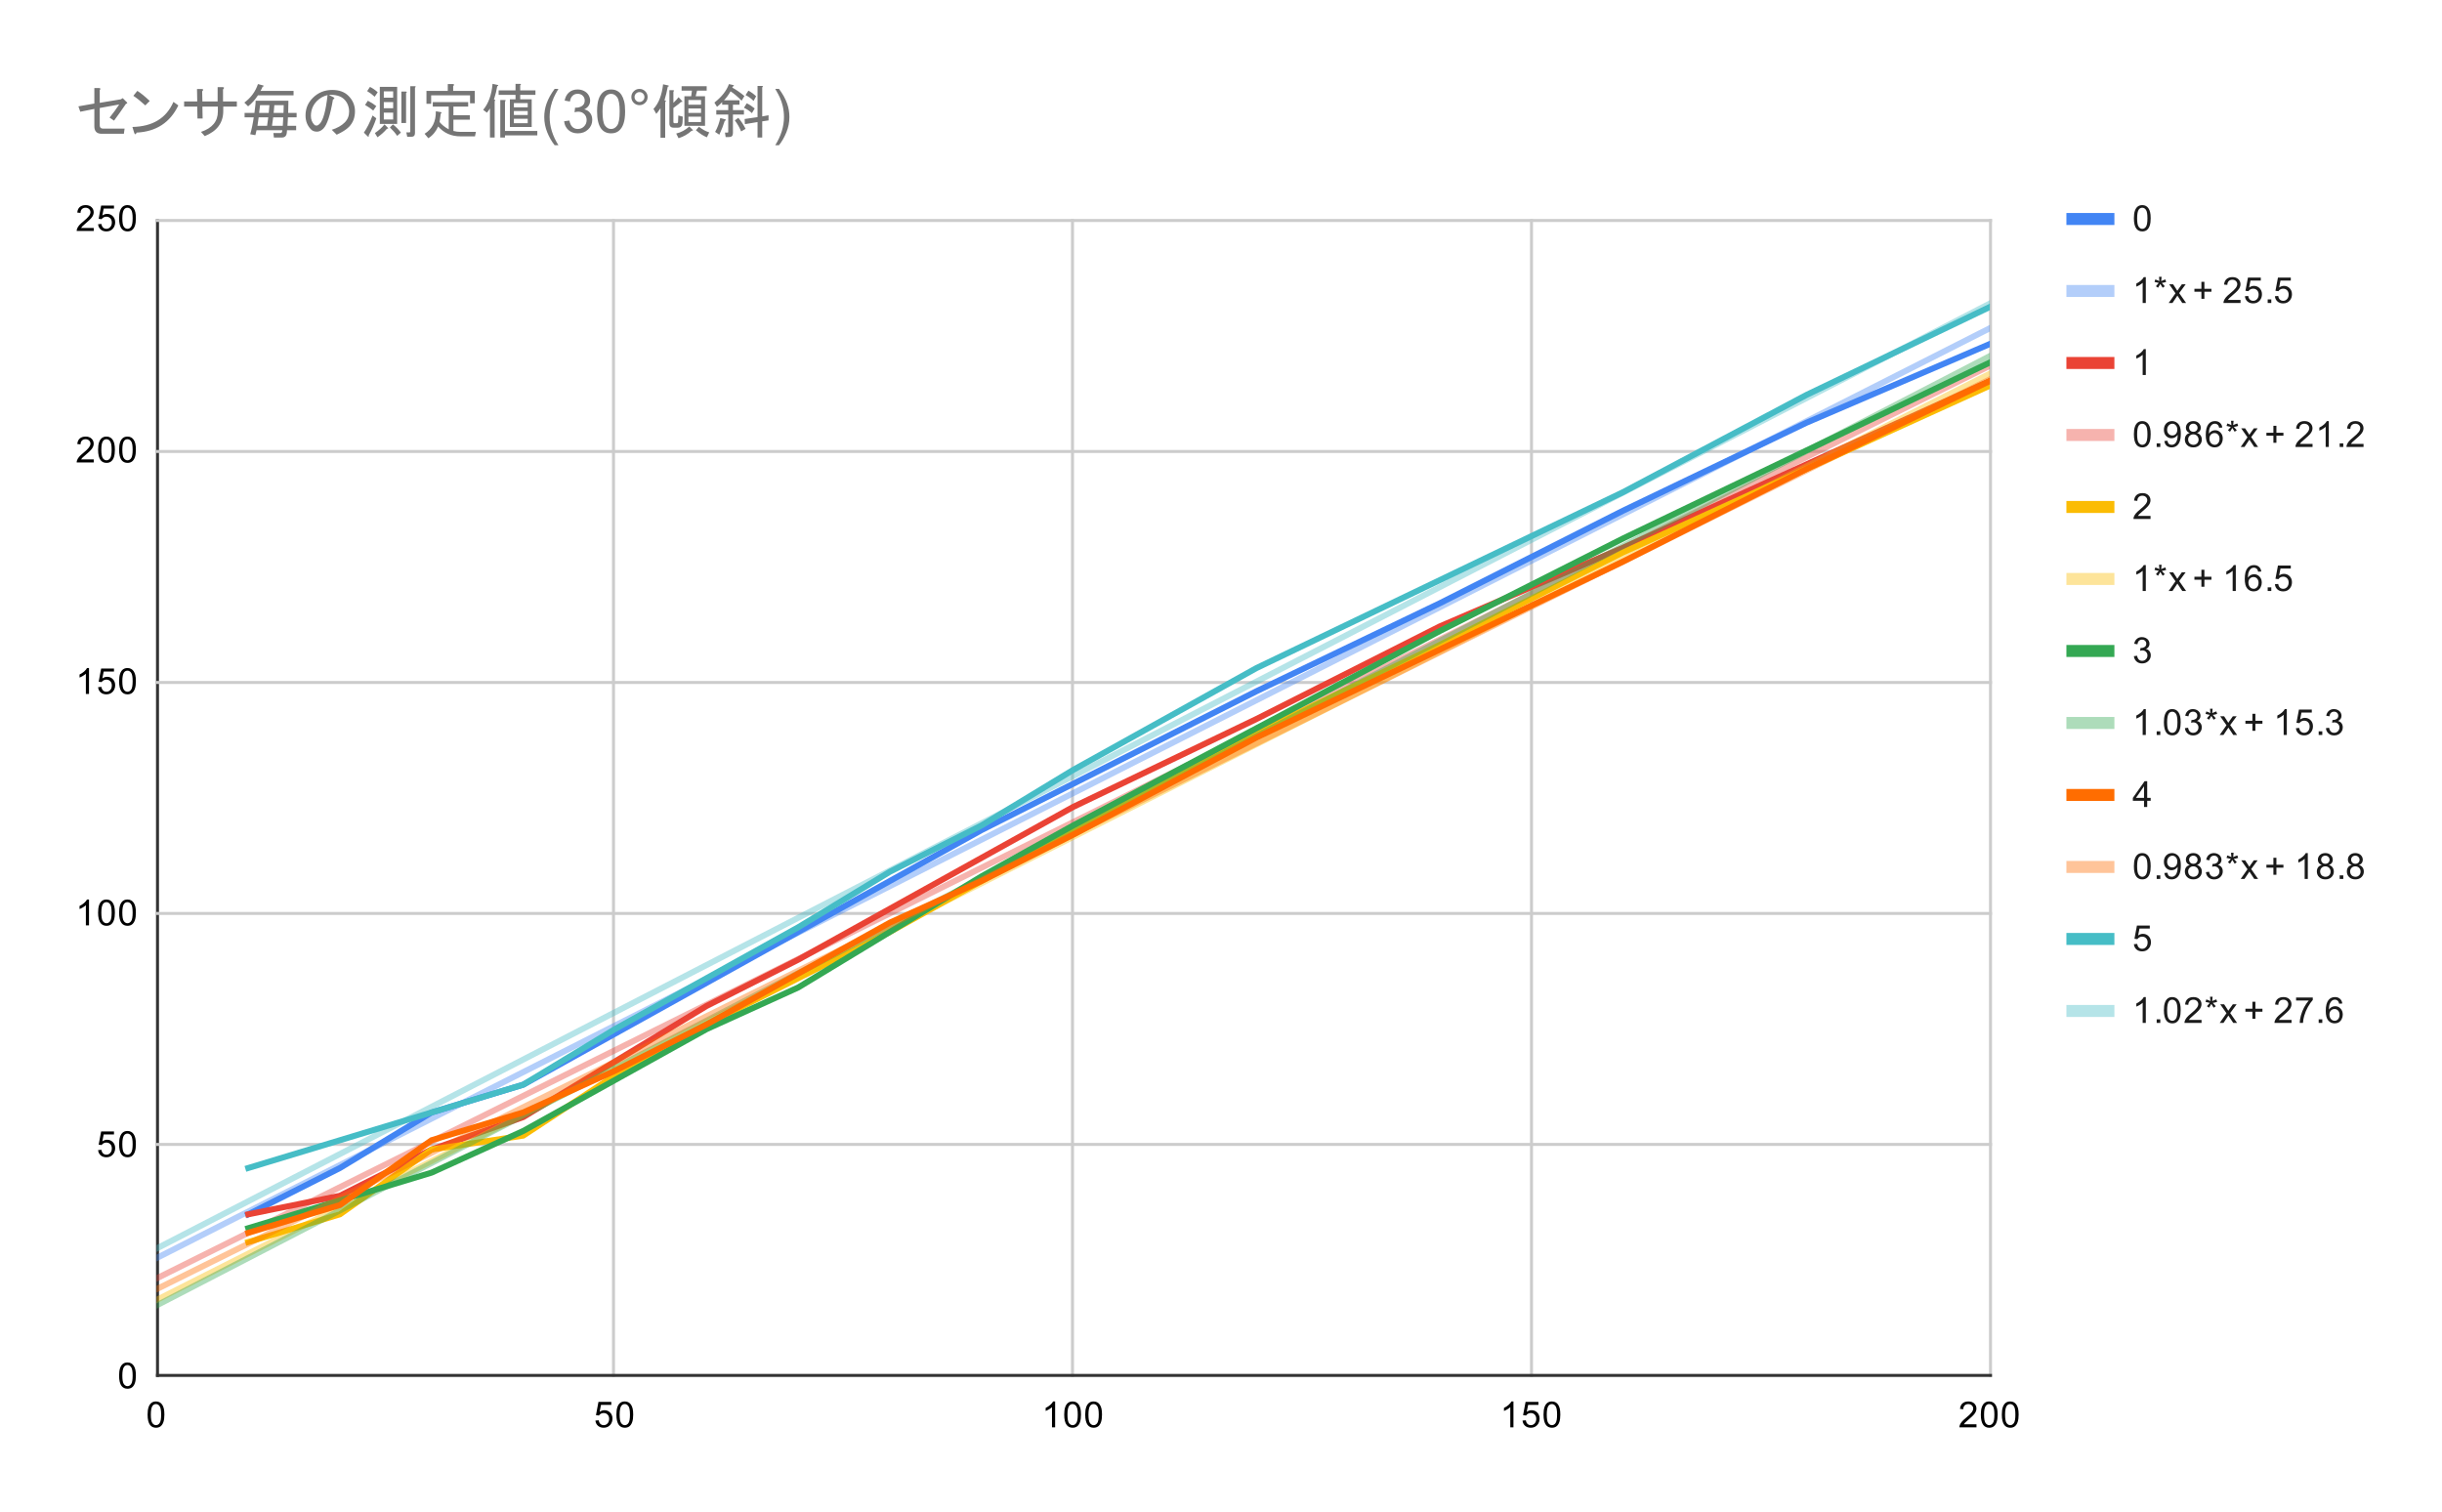 <svg version="1.1" viewBox="0.0 0.0 814.0 504.0" fill="none" stroke="none" stroke-linecap="square" stroke-miterlimit="10" width="814" height="504" xmlns:xlink="http://www.w3.org/1999/xlink" xmlns="http://www.w3.org/2000/svg"><path fill="#ffffff" d="M0 0L814.0 0L814.0 504.0L0 504.0L0 0Z" fill-rule="nonzero"/><path stroke="#333333" stroke-width="1.0" stroke-linecap="butt" d="M52.5 73.5L52.5 458.5" fill-rule="nonzero"/><path stroke="#cccccc" stroke-width="1.0" stroke-linecap="butt" d="M204.5 73.5L204.5 458.5" fill-rule="nonzero"/><path stroke="#cccccc" stroke-width="1.0" stroke-linecap="butt" d="M357.5 73.5L357.5 458.5" fill-rule="nonzero"/><path stroke="#cccccc" stroke-width="1.0" stroke-linecap="butt" d="M510.5 73.5L510.5 458.5" fill-rule="nonzero"/><path stroke="#cccccc" stroke-width="1.0" stroke-linecap="butt" d="M663.5 73.5L663.5 458.5" fill-rule="nonzero"/><path stroke="#333333" stroke-width="1.0" stroke-linecap="butt" d="M52.5 458.5L663.5 458.5" fill-rule="nonzero"/><path stroke="#cccccc" stroke-width="1.0" stroke-linecap="butt" d="M52.5 381.5L663.5 381.5" fill-rule="nonzero"/><path stroke="#cccccc" stroke-width="1.0" stroke-linecap="butt" d="M52.5 304.5L663.5 304.5" fill-rule="nonzero"/><path stroke="#cccccc" stroke-width="1.0" stroke-linecap="butt" d="M52.5 227.5L663.5 227.5" fill-rule="nonzero"/><path stroke="#cccccc" stroke-width="1.0" stroke-linecap="butt" d="M52.5 150.5L663.5 150.5" fill-rule="nonzero"/><path stroke="#cccccc" stroke-width="1.0" stroke-linecap="butt" d="M52.5 73.5L663.5 73.5" fill-rule="nonzero"/><clipPath id="id_0"><path d="M52.2 73.0L663.28 73.0L663.28 458.8L52.2 458.8L52.2 73.0Z" clip-rule="nonzero"/></clipPath><path stroke="#4285f4" stroke-width="2.0" stroke-linecap="butt" clip-path="url(#id_0)" d="M82.754 404.788L113.308 389.356L143.862 370.838L174.416 361.578L204.97 344.603L235.524 327.628L266.078 310.653L296.632 293.678L327.186 276.702L357.74 261.27L418.848 230.406L479.956 201.086L541.064 170.222L602.172 140.901L663.28 114.666" fill-rule="nonzero"/><path stroke="#4285f4" stroke-width="2.0" stroke-linecap="butt" stroke-opacity="0.4" clip-path="url(#id_0)" d="M0 445.853L663.28 109.412" fill-rule="nonzero"/><path stroke="#ea4335" stroke-width="2.0" stroke-linecap="butt" clip-path="url(#id_0)" d="M82.754 404.788L113.308 398.615L143.862 383.183L174.416 372.381L204.97 353.862L235.524 335.344L266.078 319.912L296.632 302.937L327.186 285.962L357.74 268.986L418.848 239.666L479.956 208.802L541.064 182.567L602.172 154.79L663.28 127.012" fill-rule="nonzero"/><path stroke="#ea4335" stroke-width="2.0" stroke-linecap="butt" stroke-opacity="0.4" clip-path="url(#id_0)" d="M0 452.146L663.28 121.927" fill-rule="nonzero"/><path stroke="#fbbc04" stroke-width="2.0" stroke-linecap="butt" clip-path="url(#id_0)" d="M82.754 414.047L113.308 404.788L143.862 383.183L174.416 378.554L204.97 358.492L235.524 341.517L266.078 326.085L296.632 310.653L327.186 293.678L357.74 276.702L418.848 244.295L479.956 214.974L541.064 184.11L602.172 156.333L663.28 128.555" fill-rule="nonzero"/><path stroke="#fbbc04" stroke-width="2.0" stroke-linecap="butt" stroke-opacity="0.4" clip-path="url(#id_0)" d="M0 459.718L663.28 124.576" fill-rule="nonzero"/><path stroke="#34a853" stroke-width="2.0" stroke-linecap="butt" clip-path="url(#id_0)" d="M82.754 409.418L113.308 400.158L143.862 390.899L174.416 377.01L204.97 360.035L235.524 343.06L266.078 329.171L296.632 310.653L327.186 292.134L357.74 275.159L418.848 242.752L479.956 210.345L541.064 179.481L602.172 150.16L663.28 120.839" fill-rule="nonzero"/><path stroke="#34a853" stroke-width="2.0" stroke-linecap="butt" stroke-opacity="0.4" clip-path="url(#id_0)" d="M0 462.186L663.28 118.704" fill-rule="nonzero"/><path stroke="#ff6d01" stroke-width="2.0" stroke-linecap="butt" clip-path="url(#id_0)" d="M82.754 410.961L113.308 401.702L143.862 380.097L174.416 370.838L204.97 356.949L235.524 341.517L266.078 324.542L296.632 307.566L327.186 293.678L357.74 278.246L418.848 245.838L479.956 216.518L541.064 187.197L602.172 156.333L663.28 127.012" fill-rule="nonzero"/><path stroke="#ff6d01" stroke-width="2.0" stroke-linecap="butt" stroke-opacity="0.4" clip-path="url(#id_0)" d="M0 455.652L663.28 126.459" fill-rule="nonzero"/><path stroke="#46bdc6" stroke-width="2.0" stroke-linecap="butt" clip-path="url(#id_0)" d="M82.754 389.356L113.308 380.097L143.862 370.838L174.416 361.578L204.97 343.06L235.524 326.085L266.078 309.11L296.632 290.591L327.186 275.159L357.74 256.641L418.848 222.69L479.956 193.37L541.064 164.049L602.172 131.642L663.28 102.321" fill-rule="nonzero"/><path stroke="#46bdc6" stroke-width="2.0" stroke-linecap="butt" stroke-opacity="0.4" clip-path="url(#id_0)" d="M0 443.098L663.28 101.188" fill-rule="nonzero"/><path fill="#000000" fill-opacity="0.0" clip-path="url(#id_0)" d="M85.754 404.788C85.754 406.445 84.411 407.788 82.754 407.788C81.097 407.788 79.754 406.445 79.754 404.788C79.754 403.131 81.097 401.788 82.754 401.788C84.411 401.788 85.754 403.131 85.754 404.788Z" fill-rule="nonzero"/><path fill="#000000" fill-opacity="0.0" clip-path="url(#id_0)" d="M116.308 389.356C116.308 391.013 114.965 392.356 113.308 392.356C111.651 392.356 110.308 391.013 110.308 389.356C110.308 387.699 111.651 386.356 113.308 386.356C114.965 386.356 116.308 387.699 116.308 389.356Z" fill-rule="nonzero"/><path fill="#000000" fill-opacity="0.0" clip-path="url(#id_0)" d="M146.862 370.838C146.862 372.494 145.519 373.838 143.862 373.838C142.205 373.838 140.862 372.494 140.862 370.838C140.862 369.181 142.205 367.838 143.862 367.838C145.519 367.838 146.862 369.181 146.862 370.838Z" fill-rule="nonzero"/><path fill="#000000" fill-opacity="0.0" clip-path="url(#id_0)" d="M177.416 361.578C177.416 363.235 176.073 364.578 174.416 364.578C172.759 364.578 171.416 363.235 171.416 361.578C171.416 359.922 172.759 358.578 174.416 358.578C176.073 358.578 177.416 359.922 177.416 361.578Z" fill-rule="nonzero"/><path fill="#000000" fill-opacity="0.0" clip-path="url(#id_0)" d="M207.97 344.603C207.97 346.26 206.627 347.603 204.97 347.603C203.313 347.603 201.97 346.26 201.97 344.603C201.97 342.946 203.313 341.603 204.97 341.603C206.627 341.603 207.97 342.946 207.97 344.603Z" fill-rule="nonzero"/><path fill="#000000" fill-opacity="0.0" clip-path="url(#id_0)" d="M238.524 327.628C238.524 329.285 237.181 330.628 235.524 330.628C233.867 330.628 232.524 329.285 232.524 327.628C232.524 325.971 233.867 324.628 235.524 324.628C237.181 324.628 238.524 325.971 238.524 327.628Z" fill-rule="nonzero"/><path fill="#000000" fill-opacity="0.0" clip-path="url(#id_0)" d="M269.078 310.653C269.078 312.31 267.735 313.653 266.078 313.653C264.421 313.653 263.078 312.31 263.078 310.653C263.078 308.996 264.421 307.653 266.078 307.653C267.735 307.653 269.078 308.996 269.078 310.653Z" fill-rule="nonzero"/><path fill="#000000" fill-opacity="0.0" clip-path="url(#id_0)" d="M299.632 293.678C299.632 295.334 298.289 296.678 296.632 296.678C294.975 296.678 293.632 295.334 293.632 293.678C293.632 292.021 294.975 290.678 296.632 290.678C298.289 290.678 299.632 292.021 299.632 293.678Z" fill-rule="nonzero"/><path fill="#000000" fill-opacity="0.0" clip-path="url(#id_0)" d="M330.186 276.702C330.186 278.359 328.843 279.702 327.186 279.702C325.529 279.702 324.186 278.359 324.186 276.702C324.186 275.046 325.529 273.702 327.186 273.702C328.843 273.702 330.186 275.046 330.186 276.702Z" fill-rule="nonzero"/><path fill="#000000" fill-opacity="0.0" clip-path="url(#id_0)" d="M360.74 261.27C360.74 262.927 359.397 264.27 357.74 264.27C356.083 264.27 354.74 262.927 354.74 261.27C354.74 259.614 356.083 258.27 357.74 258.27C359.397 258.27 360.74 259.614 360.74 261.27Z" fill-rule="nonzero"/><path fill="#000000" fill-opacity="0.0" clip-path="url(#id_0)" d="M421.848 230.406C421.848 232.063 420.505 233.406 418.848 233.406C417.191 233.406 415.848 232.063 415.848 230.406C415.848 228.75 417.191 227.406 418.848 227.406C420.505 227.406 421.848 228.75 421.848 230.406Z" fill-rule="nonzero"/><path fill="#000000" fill-opacity="0.0" clip-path="url(#id_0)" d="M482.956 201.086C482.956 202.742 481.613 204.086 479.956 204.086C478.299 204.086 476.956 202.742 476.956 201.086C476.956 199.429 478.299 198.086 479.956 198.086C481.613 198.086 482.956 199.429 482.956 201.086Z" fill-rule="nonzero"/><path fill="#000000" fill-opacity="0.0" clip-path="url(#id_0)" d="M544.064 170.222C544.064 171.878 542.721 173.222 541.064 173.222C539.407 173.222 538.064 171.878 538.064 170.222C538.064 168.565 539.407 167.222 541.064 167.222C542.721 167.222 544.064 168.565 544.064 170.222Z" fill-rule="nonzero"/><path fill="#000000" fill-opacity="0.0" clip-path="url(#id_0)" d="M605.172 140.901C605.172 142.558 603.829 143.901 602.172 143.901C600.515 143.901 599.172 142.558 599.172 140.901C599.172 139.244 600.515 137.901 602.172 137.901C603.829 137.901 605.172 139.244 605.172 140.901Z" fill-rule="nonzero"/><path fill="#000000" fill-opacity="0.0" clip-path="url(#id_0)" d="M666.28 114.666C666.28 116.323 664.937 117.666 663.28 117.666C661.623 117.666 660.28 116.323 660.28 114.666C660.28 113.01 661.623 111.666 663.28 111.666C664.937 111.666 666.28 113.01 666.28 114.666Z" fill-rule="nonzero"/><path fill="#000000" fill-opacity="0.0" clip-path="url(#id_0)" d="M85.754 404.788C85.754 406.445 84.411 407.788 82.754 407.788C81.097 407.788 79.754 406.445 79.754 404.788C79.754 403.131 81.097 401.788 82.754 401.788C84.411 401.788 85.754 403.131 85.754 404.788Z" fill-rule="nonzero"/><path fill="#000000" fill-opacity="0.0" clip-path="url(#id_0)" d="M116.308 398.615C116.308 400.272 114.965 401.615 113.308 401.615C111.651 401.615 110.308 400.272 110.308 398.615C110.308 396.958 111.651 395.615 113.308 395.615C114.965 395.615 116.308 396.958 116.308 398.615Z" fill-rule="nonzero"/><path fill="#000000" fill-opacity="0.0" clip-path="url(#id_0)" d="M146.862 383.183C146.862 384.84 145.519 386.183 143.862 386.183C142.205 386.183 140.862 384.84 140.862 383.183C140.862 381.526 142.205 380.183 143.862 380.183C145.519 380.183 146.862 381.526 146.862 383.183Z" fill-rule="nonzero"/><path fill="#000000" fill-opacity="0.0" clip-path="url(#id_0)" d="M177.416 372.381C177.416 374.038 176.073 375.381 174.416 375.381C172.759 375.381 171.416 374.038 171.416 372.381C171.416 370.724 172.759 369.381 174.416 369.381C176.073 369.381 177.416 370.724 177.416 372.381Z" fill-rule="nonzero"/><path fill="#000000" fill-opacity="0.0" clip-path="url(#id_0)" d="M207.97 353.862C207.97 355.519 206.627 356.862 204.97 356.862C203.313 356.862 201.97 355.519 201.97 353.862C201.97 352.206 203.313 350.862 204.97 350.862C206.627 350.862 207.97 352.206 207.97 353.862Z" fill-rule="nonzero"/><path fill="#000000" fill-opacity="0.0" clip-path="url(#id_0)" d="M238.524 335.344C238.524 337.001 237.181 338.344 235.524 338.344C233.867 338.344 232.524 337.001 232.524 335.344C232.524 333.687 233.867 332.344 235.524 332.344C237.181 332.344 238.524 333.687 238.524 335.344Z" fill-rule="nonzero"/><path fill="#000000" fill-opacity="0.0" clip-path="url(#id_0)" d="M269.078 319.912C269.078 321.569 267.735 322.912 266.078 322.912C264.421 322.912 263.078 321.569 263.078 319.912C263.078 318.255 264.421 316.912 266.078 316.912C267.735 316.912 269.078 318.255 269.078 319.912Z" fill-rule="nonzero"/><path fill="#000000" fill-opacity="0.0" clip-path="url(#id_0)" d="M299.632 302.937C299.632 304.594 298.289 305.937 296.632 305.937C294.975 305.937 293.632 304.594 293.632 302.937C293.632 301.28 294.975 299.937 296.632 299.937C298.289 299.937 299.632 301.28 299.632 302.937Z" fill-rule="nonzero"/><path fill="#000000" fill-opacity="0.0" clip-path="url(#id_0)" d="M330.186 285.962C330.186 287.618 328.843 288.962 327.186 288.962C325.529 288.962 324.186 287.618 324.186 285.962C324.186 284.305 325.529 282.962 327.186 282.962C328.843 282.962 330.186 284.305 330.186 285.962Z" fill-rule="nonzero"/><path fill="#000000" fill-opacity="0.0" clip-path="url(#id_0)" d="M360.74 268.986C360.74 270.643 359.397 271.986 357.74 271.986C356.083 271.986 354.74 270.643 354.74 268.986C354.74 267.33 356.083 265.986 357.74 265.986C359.397 265.986 360.74 267.33 360.74 268.986Z" fill-rule="nonzero"/><path fill="#000000" fill-opacity="0.0" clip-path="url(#id_0)" d="M421.848 239.666C421.848 241.322 420.505 242.666 418.848 242.666C417.191 242.666 415.848 241.322 415.848 239.666C415.848 238.009 417.191 236.666 418.848 236.666C420.505 236.666 421.848 238.009 421.848 239.666Z" fill-rule="nonzero"/><path fill="#000000" fill-opacity="0.0" clip-path="url(#id_0)" d="M482.956 208.802C482.956 210.458 481.613 211.802 479.956 211.802C478.299 211.802 476.956 210.458 476.956 208.802C476.956 207.145 478.299 205.802 479.956 205.802C481.613 205.802 482.956 207.145 482.956 208.802Z" fill-rule="nonzero"/><path fill="#000000" fill-opacity="0.0" clip-path="url(#id_0)" d="M544.064 182.567C544.064 184.224 542.721 185.567 541.064 185.567C539.407 185.567 538.064 184.224 538.064 182.567C538.064 180.91 539.407 179.567 541.064 179.567C542.721 179.567 544.064 180.91 544.064 182.567Z" fill-rule="nonzero"/><path fill="#000000" fill-opacity="0.0" clip-path="url(#id_0)" d="M605.172 154.79C605.172 156.446 603.829 157.79 602.172 157.79C600.515 157.79 599.172 156.446 599.172 154.79C599.172 153.133 600.515 151.79 602.172 151.79C603.829 151.79 605.172 153.133 605.172 154.79Z" fill-rule="nonzero"/><path fill="#000000" fill-opacity="0.0" clip-path="url(#id_0)" d="M666.28 127.012C666.28 128.669 664.937 130.012 663.28 130.012C661.623 130.012 660.28 128.669 660.28 127.012C660.28 125.355 661.623 124.012 663.28 124.012C664.937 124.012 666.28 125.355 666.28 127.012Z" fill-rule="nonzero"/><path fill="#000000" fill-opacity="0.0" clip-path="url(#id_0)" d="M85.754 414.047C85.754 415.704 84.411 417.047 82.754 417.047C81.097 417.047 79.754 415.704 79.754 414.047C79.754 412.39 81.097 411.047 82.754 411.047C84.411 411.047 85.754 412.39 85.754 414.047Z" fill-rule="nonzero"/><path fill="#000000" fill-opacity="0.0" clip-path="url(#id_0)" d="M116.308 404.788C116.308 406.445 114.965 407.788 113.308 407.788C111.651 407.788 110.308 406.445 110.308 404.788C110.308 403.131 111.651 401.788 113.308 401.788C114.965 401.788 116.308 403.131 116.308 404.788Z" fill-rule="nonzero"/><path fill="#000000" fill-opacity="0.0" clip-path="url(#id_0)" d="M146.862 383.183C146.862 384.84 145.519 386.183 143.862 386.183C142.205 386.183 140.862 384.84 140.862 383.183C140.862 381.526 142.205 380.183 143.862 380.183C145.519 380.183 146.862 381.526 146.862 383.183Z" fill-rule="nonzero"/><path fill="#000000" fill-opacity="0.0" clip-path="url(#id_0)" d="M177.416 378.554C177.416 380.21 176.073 381.554 174.416 381.554C172.759 381.554 171.416 380.21 171.416 378.554C171.416 376.897 172.759 375.554 174.416 375.554C176.073 375.554 177.416 376.897 177.416 378.554Z" fill-rule="nonzero"/><path fill="#000000" fill-opacity="0.0" clip-path="url(#id_0)" d="M207.97 358.492C207.97 360.149 206.627 361.492 204.97 361.492C203.313 361.492 201.97 360.149 201.97 358.492C201.97 356.835 203.313 355.492 204.97 355.492C206.627 355.492 207.97 356.835 207.97 358.492Z" fill-rule="nonzero"/><path fill="#000000" fill-opacity="0.0" clip-path="url(#id_0)" d="M238.524 341.517C238.524 343.174 237.181 344.517 235.524 344.517C233.867 344.517 232.524 343.174 232.524 341.517C232.524 339.86 233.867 338.517 235.524 338.517C237.181 338.517 238.524 339.86 238.524 341.517Z" fill-rule="nonzero"/><path fill="#000000" fill-opacity="0.0" clip-path="url(#id_0)" d="M269.078 326.085C269.078 327.742 267.735 329.085 266.078 329.085C264.421 329.085 263.078 327.742 263.078 326.085C263.078 324.428 264.421 323.085 266.078 323.085C267.735 323.085 269.078 324.428 269.078 326.085Z" fill-rule="nonzero"/><path fill="#000000" fill-opacity="0.0" clip-path="url(#id_0)" d="M299.632 310.653C299.632 312.31 298.289 313.653 296.632 313.653C294.975 313.653 293.632 312.31 293.632 310.653C293.632 308.996 294.975 307.653 296.632 307.653C298.289 307.653 299.632 308.996 299.632 310.653Z" fill-rule="nonzero"/><path fill="#000000" fill-opacity="0.0" clip-path="url(#id_0)" d="M330.186 293.678C330.186 295.334 328.843 296.678 327.186 296.678C325.529 296.678 324.186 295.334 324.186 293.678C324.186 292.021 325.529 290.678 327.186 290.678C328.843 290.678 330.186 292.021 330.186 293.678Z" fill-rule="nonzero"/><path fill="#000000" fill-opacity="0.0" clip-path="url(#id_0)" d="M360.74 276.702C360.74 278.359 359.397 279.702 357.74 279.702C356.083 279.702 354.74 278.359 354.74 276.702C354.74 275.046 356.083 273.702 357.74 273.702C359.397 273.702 360.74 275.046 360.74 276.702Z" fill-rule="nonzero"/><path fill="#000000" fill-opacity="0.0" clip-path="url(#id_0)" d="M421.848 244.295C421.848 245.952 420.505 247.295 418.848 247.295C417.191 247.295 415.848 245.952 415.848 244.295C415.848 242.638 417.191 241.295 418.848 241.295C420.505 241.295 421.848 242.638 421.848 244.295Z" fill-rule="nonzero"/><path fill="#000000" fill-opacity="0.0" clip-path="url(#id_0)" d="M482.956 214.974C482.956 216.631 481.613 217.974 479.956 217.974C478.299 217.974 476.956 216.631 476.956 214.974C476.956 213.318 478.299 211.974 479.956 211.974C481.613 211.974 482.956 213.318 482.956 214.974Z" fill-rule="nonzero"/><path fill="#000000" fill-opacity="0.0" clip-path="url(#id_0)" d="M544.064 184.11C544.064 185.767 542.721 187.11 541.064 187.11C539.407 187.11 538.064 185.767 538.064 184.11C538.064 182.454 539.407 181.11 541.064 181.11C542.721 181.11 544.064 182.454 544.064 184.11Z" fill-rule="nonzero"/><path fill="#000000" fill-opacity="0.0" clip-path="url(#id_0)" d="M605.172 156.333C605.172 157.99 603.829 159.333 602.172 159.333C600.515 159.333 599.172 157.99 599.172 156.333C599.172 154.676 600.515 153.333 602.172 153.333C603.829 153.333 605.172 154.676 605.172 156.333Z" fill-rule="nonzero"/><path fill="#000000" fill-opacity="0.0" clip-path="url(#id_0)" d="M666.28 128.555C666.28 130.212 664.937 131.555 663.28 131.555C661.623 131.555 660.28 130.212 660.28 128.555C660.28 126.898 661.623 125.555 663.28 125.555C664.937 125.555 666.28 126.898 666.28 128.555Z" fill-rule="nonzero"/><path fill="#000000" fill-opacity="0.0" clip-path="url(#id_0)" d="M85.754 409.418C85.754 411.074 84.411 412.418 82.754 412.418C81.097 412.418 79.754 411.074 79.754 409.418C79.754 407.761 81.097 406.418 82.754 406.418C84.411 406.418 85.754 407.761 85.754 409.418Z" fill-rule="nonzero"/><path fill="#000000" fill-opacity="0.0" clip-path="url(#id_0)" d="M116.308 400.158C116.308 401.815 114.965 403.158 113.308 403.158C111.651 403.158 110.308 401.815 110.308 400.158C110.308 398.502 111.651 397.158 113.308 397.158C114.965 397.158 116.308 398.502 116.308 400.158Z" fill-rule="nonzero"/><path fill="#000000" fill-opacity="0.0" clip-path="url(#id_0)" d="M146.862 390.899C146.862 392.556 145.519 393.899 143.862 393.899C142.205 393.899 140.862 392.556 140.862 390.899C140.862 389.242 142.205 387.899 143.862 387.899C145.519 387.899 146.862 389.242 146.862 390.899Z" fill-rule="nonzero"/><path fill="#000000" fill-opacity="0.0" clip-path="url(#id_0)" d="M177.416 377.01C177.416 378.667 176.073 380.01 174.416 380.01C172.759 380.01 171.416 378.667 171.416 377.01C171.416 375.354 172.759 374.01 174.416 374.01C176.073 374.01 177.416 375.354 177.416 377.01Z" fill-rule="nonzero"/><path fill="#000000" fill-opacity="0.0" clip-path="url(#id_0)" d="M207.97 360.035C207.97 361.692 206.627 363.035 204.97 363.035C203.313 363.035 201.97 361.692 201.97 360.035C201.97 358.378 203.313 357.035 204.97 357.035C206.627 357.035 207.97 358.378 207.97 360.035Z" fill-rule="nonzero"/><path fill="#000000" fill-opacity="0.0" clip-path="url(#id_0)" d="M238.524 343.06C238.524 344.717 237.181 346.06 235.524 346.06C233.867 346.06 232.524 344.717 232.524 343.06C232.524 341.403 233.867 340.06 235.524 340.06C237.181 340.06 238.524 341.403 238.524 343.06Z" fill-rule="nonzero"/><path fill="#000000" fill-opacity="0.0" clip-path="url(#id_0)" d="M269.078 329.171C269.078 330.828 267.735 332.171 266.078 332.171C264.421 332.171 263.078 330.828 263.078 329.171C263.078 327.514 264.421 326.171 266.078 326.171C267.735 326.171 269.078 327.514 269.078 329.171Z" fill-rule="nonzero"/><path fill="#000000" fill-opacity="0.0" clip-path="url(#id_0)" d="M299.632 310.653C299.632 312.31 298.289 313.653 296.632 313.653C294.975 313.653 293.632 312.31 293.632 310.653C293.632 308.996 294.975 307.653 296.632 307.653C298.289 307.653 299.632 308.996 299.632 310.653Z" fill-rule="nonzero"/><path fill="#000000" fill-opacity="0.0" clip-path="url(#id_0)" d="M330.186 292.134C330.186 293.791 328.843 295.134 327.186 295.134C325.529 295.134 324.186 293.791 324.186 292.134C324.186 290.478 325.529 289.134 327.186 289.134C328.843 289.134 330.186 290.478 330.186 292.134Z" fill-rule="nonzero"/><path fill="#000000" fill-opacity="0.0" clip-path="url(#id_0)" d="M360.74 275.159C360.74 276.816 359.397 278.159 357.74 278.159C356.083 278.159 354.74 276.816 354.74 275.159C354.74 273.502 356.083 272.159 357.74 272.159C359.397 272.159 360.74 273.502 360.74 275.159Z" fill-rule="nonzero"/><path fill="#000000" fill-opacity="0.0" clip-path="url(#id_0)" d="M421.848 242.752C421.848 244.409 420.505 245.752 418.848 245.752C417.191 245.752 415.848 244.409 415.848 242.752C415.848 241.095 417.191 239.752 418.848 239.752C420.505 239.752 421.848 241.095 421.848 242.752Z" fill-rule="nonzero"/><path fill="#000000" fill-opacity="0.0" clip-path="url(#id_0)" d="M482.956 210.345C482.956 212.002 481.613 213.345 479.956 213.345C478.299 213.345 476.956 212.002 476.956 210.345C476.956 208.688 478.299 207.345 479.956 207.345C481.613 207.345 482.956 208.688 482.956 210.345Z" fill-rule="nonzero"/><path fill="#000000" fill-opacity="0.0" clip-path="url(#id_0)" d="M544.064 179.481C544.064 181.138 542.721 182.481 541.064 182.481C539.407 182.481 538.064 181.138 538.064 179.481C538.064 177.824 539.407 176.481 541.064 176.481C542.721 176.481 544.064 177.824 544.064 179.481Z" fill-rule="nonzero"/><path fill="#000000" fill-opacity="0.0" clip-path="url(#id_0)" d="M605.172 150.16C605.172 151.817 603.829 153.16 602.172 153.16C600.515 153.16 599.172 151.817 599.172 150.16C599.172 148.503 600.515 147.16 602.172 147.16C603.829 147.16 605.172 148.503 605.172 150.16Z" fill-rule="nonzero"/><path fill="#000000" fill-opacity="0.0" clip-path="url(#id_0)" d="M666.28 120.839C666.28 122.496 664.937 123.839 663.28 123.839C661.623 123.839 660.28 122.496 660.28 120.839C660.28 119.182 661.623 117.839 663.28 117.839C664.937 117.839 666.28 119.182 666.28 120.839Z" fill-rule="nonzero"/><path fill="#000000" fill-opacity="0.0" clip-path="url(#id_0)" d="M85.754 410.961C85.754 412.618 84.411 413.961 82.754 413.961C81.097 413.961 79.754 412.618 79.754 410.961C79.754 409.304 81.097 407.961 82.754 407.961C84.411 407.961 85.754 409.304 85.754 410.961Z" fill-rule="nonzero"/><path fill="#000000" fill-opacity="0.0" clip-path="url(#id_0)" d="M116.308 401.702C116.308 403.358 114.965 404.702 113.308 404.702C111.651 404.702 110.308 403.358 110.308 401.702C110.308 400.045 111.651 398.702 113.308 398.702C114.965 398.702 116.308 400.045 116.308 401.702Z" fill-rule="nonzero"/><path fill="#000000" fill-opacity="0.0" clip-path="url(#id_0)" d="M146.862 380.097C146.862 381.754 145.519 383.097 143.862 383.097C142.205 383.097 140.862 381.754 140.862 380.097C140.862 378.44 142.205 377.097 143.862 377.097C145.519 377.097 146.862 378.44 146.862 380.097Z" fill-rule="nonzero"/><path fill="#000000" fill-opacity="0.0" clip-path="url(#id_0)" d="M177.416 370.838C177.416 372.494 176.073 373.838 174.416 373.838C172.759 373.838 171.416 372.494 171.416 370.838C171.416 369.181 172.759 367.838 174.416 367.838C176.073 367.838 177.416 369.181 177.416 370.838Z" fill-rule="nonzero"/><path fill="#000000" fill-opacity="0.0" clip-path="url(#id_0)" d="M207.97 356.949C207.97 358.606 206.627 359.949 204.97 359.949C203.313 359.949 201.97 358.606 201.97 356.949C201.97 355.292 203.313 353.949 204.97 353.949C206.627 353.949 207.97 355.292 207.97 356.949Z" fill-rule="nonzero"/><path fill="#000000" fill-opacity="0.0" clip-path="url(#id_0)" d="M238.524 341.517C238.524 343.174 237.181 344.517 235.524 344.517C233.867 344.517 232.524 343.174 232.524 341.517C232.524 339.86 233.867 338.517 235.524 338.517C237.181 338.517 238.524 339.86 238.524 341.517Z" fill-rule="nonzero"/><path fill="#000000" fill-opacity="0.0" clip-path="url(#id_0)" d="M269.078 324.542C269.078 326.198 267.735 327.542 266.078 327.542C264.421 327.542 263.078 326.198 263.078 324.542C263.078 322.885 264.421 321.542 266.078 321.542C267.735 321.542 269.078 322.885 269.078 324.542Z" fill-rule="nonzero"/><path fill="#000000" fill-opacity="0.0" clip-path="url(#id_0)" d="M299.632 307.566C299.632 309.223 298.289 310.566 296.632 310.566C294.975 310.566 293.632 309.223 293.632 307.566C293.632 305.91 294.975 304.566 296.632 304.566C298.289 304.566 299.632 305.91 299.632 307.566Z" fill-rule="nonzero"/><path fill="#000000" fill-opacity="0.0" clip-path="url(#id_0)" d="M330.186 293.678C330.186 295.334 328.843 296.678 327.186 296.678C325.529 296.678 324.186 295.334 324.186 293.678C324.186 292.021 325.529 290.678 327.186 290.678C328.843 290.678 330.186 292.021 330.186 293.678Z" fill-rule="nonzero"/><path fill="#000000" fill-opacity="0.0" clip-path="url(#id_0)" d="M360.74 278.246C360.74 279.902 359.397 281.246 357.74 281.246C356.083 281.246 354.74 279.902 354.74 278.246C354.74 276.589 356.083 275.246 357.74 275.246C359.397 275.246 360.74 276.589 360.74 278.246Z" fill-rule="nonzero"/><path fill="#000000" fill-opacity="0.0" clip-path="url(#id_0)" d="M421.848 245.838C421.848 247.495 420.505 248.838 418.848 248.838C417.191 248.838 415.848 247.495 415.848 245.838C415.848 244.182 417.191 242.838 418.848 242.838C420.505 242.838 421.848 244.182 421.848 245.838Z" fill-rule="nonzero"/><path fill="#000000" fill-opacity="0.0" clip-path="url(#id_0)" d="M482.956 216.518C482.956 218.174 481.613 219.518 479.956 219.518C478.299 219.518 476.956 218.174 476.956 216.518C476.956 214.861 478.299 213.518 479.956 213.518C481.613 213.518 482.956 214.861 482.956 216.518Z" fill-rule="nonzero"/><path fill="#000000" fill-opacity="0.0" clip-path="url(#id_0)" d="M544.064 187.197C544.064 188.854 542.721 190.197 541.064 190.197C539.407 190.197 538.064 188.854 538.064 187.197C538.064 185.54 539.407 184.197 541.064 184.197C542.721 184.197 544.064 185.54 544.064 187.197Z" fill-rule="nonzero"/><path fill="#000000" fill-opacity="0.0" clip-path="url(#id_0)" d="M605.172 156.333C605.172 157.99 603.829 159.333 602.172 159.333C600.515 159.333 599.172 157.99 599.172 156.333C599.172 154.676 600.515 153.333 602.172 153.333C603.829 153.333 605.172 154.676 605.172 156.333Z" fill-rule="nonzero"/><path fill="#000000" fill-opacity="0.0" clip-path="url(#id_0)" d="M666.28 127.012C666.28 128.669 664.937 130.012 663.28 130.012C661.623 130.012 660.28 128.669 660.28 127.012C660.28 125.355 661.623 124.012 663.28 124.012C664.937 124.012 666.28 125.355 666.28 127.012Z" fill-rule="nonzero"/><path fill="#000000" fill-opacity="0.0" clip-path="url(#id_0)" d="M85.754 389.356C85.754 391.013 84.411 392.356 82.754 392.356C81.097 392.356 79.754 391.013 79.754 389.356C79.754 387.699 81.097 386.356 82.754 386.356C84.411 386.356 85.754 387.699 85.754 389.356Z" fill-rule="nonzero"/><path fill="#000000" fill-opacity="0.0" clip-path="url(#id_0)" d="M116.308 380.097C116.308 381.754 114.965 383.097 113.308 383.097C111.651 383.097 110.308 381.754 110.308 380.097C110.308 378.44 111.651 377.097 113.308 377.097C114.965 377.097 116.308 378.44 116.308 380.097Z" fill-rule="nonzero"/><path fill="#000000" fill-opacity="0.0" clip-path="url(#id_0)" d="M146.862 370.838C146.862 372.494 145.519 373.838 143.862 373.838C142.205 373.838 140.862 372.494 140.862 370.838C140.862 369.181 142.205 367.838 143.862 367.838C145.519 367.838 146.862 369.181 146.862 370.838Z" fill-rule="nonzero"/><path fill="#000000" fill-opacity="0.0" clip-path="url(#id_0)" d="M177.416 361.578C177.416 363.235 176.073 364.578 174.416 364.578C172.759 364.578 171.416 363.235 171.416 361.578C171.416 359.922 172.759 358.578 174.416 358.578C176.073 358.578 177.416 359.922 177.416 361.578Z" fill-rule="nonzero"/><path fill="#000000" fill-opacity="0.0" clip-path="url(#id_0)" d="M207.97 343.06C207.97 344.717 206.627 346.06 204.97 346.06C203.313 346.06 201.97 344.717 201.97 343.06C201.97 341.403 203.313 340.06 204.97 340.06C206.627 340.06 207.97 341.403 207.97 343.06Z" fill-rule="nonzero"/><path fill="#000000" fill-opacity="0.0" clip-path="url(#id_0)" d="M238.524 326.085C238.524 327.742 237.181 329.085 235.524 329.085C233.867 329.085 232.524 327.742 232.524 326.085C232.524 324.428 233.867 323.085 235.524 323.085C237.181 323.085 238.524 324.428 238.524 326.085Z" fill-rule="nonzero"/><path fill="#000000" fill-opacity="0.0" clip-path="url(#id_0)" d="M269.078 309.11C269.078 310.766 267.735 312.11 266.078 312.11C264.421 312.11 263.078 310.766 263.078 309.11C263.078 307.453 264.421 306.11 266.078 306.11C267.735 306.11 269.078 307.453 269.078 309.11Z" fill-rule="nonzero"/><path fill="#000000" fill-opacity="0.0" clip-path="url(#id_0)" d="M299.632 290.591C299.632 292.248 298.289 293.591 296.632 293.591C294.975 293.591 293.632 292.248 293.632 290.591C293.632 288.934 294.975 287.591 296.632 287.591C298.289 287.591 299.632 288.934 299.632 290.591Z" fill-rule="nonzero"/><path fill="#000000" fill-opacity="0.0" clip-path="url(#id_0)" d="M330.186 275.159C330.186 276.816 328.843 278.159 327.186 278.159C325.529 278.159 324.186 276.816 324.186 275.159C324.186 273.502 325.529 272.159 327.186 272.159C328.843 272.159 330.186 273.502 330.186 275.159Z" fill-rule="nonzero"/><path fill="#000000" fill-opacity="0.0" clip-path="url(#id_0)" d="M360.74 256.641C360.74 258.298 359.397 259.641 357.74 259.641C356.083 259.641 354.74 258.298 354.74 256.641C354.74 254.984 356.083 253.641 357.74 253.641C359.397 253.641 360.74 254.984 360.74 256.641Z" fill-rule="nonzero"/><path fill="#000000" fill-opacity="0.0" clip-path="url(#id_0)" d="M421.848 222.69C421.848 224.347 420.505 225.69 418.848 225.69C417.191 225.69 415.848 224.347 415.848 222.69C415.848 221.034 417.191 219.69 418.848 219.69C420.505 219.69 421.848 221.034 421.848 222.69Z" fill-rule="nonzero"/><path fill="#000000" fill-opacity="0.0" clip-path="url(#id_0)" d="M482.956 193.37C482.956 195.026 481.613 196.37 479.956 196.37C478.299 196.37 476.956 195.026 476.956 193.37C476.956 191.713 478.299 190.37 479.956 190.37C481.613 190.37 482.956 191.713 482.956 193.37Z" fill-rule="nonzero"/><path fill="#000000" fill-opacity="0.0" clip-path="url(#id_0)" d="M544.064 164.049C544.064 165.706 542.721 167.049 541.064 167.049C539.407 167.049 538.064 165.706 538.064 164.049C538.064 162.392 539.407 161.049 541.064 161.049C542.721 161.049 544.064 162.392 544.064 164.049Z" fill-rule="nonzero"/><path fill="#000000" fill-opacity="0.0" clip-path="url(#id_0)" d="M605.172 131.642C605.172 133.298 603.829 134.642 602.172 134.642C600.515 134.642 599.172 133.298 599.172 131.642C599.172 129.985 600.515 128.642 602.172 128.642C603.829 128.642 605.172 129.985 605.172 131.642Z" fill-rule="nonzero"/><path fill="#000000" fill-opacity="0.0" clip-path="url(#id_0)" d="M666.28 102.321C666.28 103.978 664.937 105.321 663.28 105.321C661.623 105.321 660.28 103.978 660.28 102.321C660.28 100.664 661.623 99.321 663.28 99.321C664.937 99.321 666.28 100.664 666.28 102.321Z" fill-rule="nonzero"/><path fill="#000000" d="M39.7 458.566Q39.7 457.034 40.013 456.113Q40.325 455.175 40.934 454.675Q41.559 454.175 42.497 454.175Q43.184 454.175 43.7 454.456Q44.231 454.738 44.575 455.269Q44.919 455.784 45.106 456.534Q45.294 457.284 45.294 458.566Q45.294 460.081 44.981 461.003Q44.684 461.925 44.059 462.441Q43.45 462.941 42.497 462.941Q41.263 462.941 40.544 462.05Q39.7 460.988 39.7 458.566ZM40.778 458.566Q40.778 460.675 41.278 461.378Q41.778 462.081 42.497 462.081Q43.231 462.081 43.716 461.378Q44.216 460.675 44.216 458.566Q44.216 456.441 43.716 455.753Q43.231 455.05 42.481 455.05Q41.763 455.05 41.325 455.659Q40.778 456.441 40.778 458.566Z" fill-rule="nonzero"/><path fill="#000000" d="M32.7 383.39L33.809 383.296Q33.934 384.109 34.372 384.515Q34.825 384.921 35.466 384.921Q36.216 384.921 36.747 384.343Q37.278 383.765 37.278 382.827Q37.278 381.921 36.763 381.406Q36.263 380.874 35.434 380.874Q34.934 380.874 34.513 381.109Q34.106 381.343 33.872 381.702L32.888 381.577L33.716 377.171L37.997 377.171L37.997 378.171L34.559 378.171L34.106 380.484Q34.872 379.937 35.716 379.937Q36.841 379.937 37.606 380.718Q38.388 381.499 38.388 382.734Q38.388 383.89 37.716 384.749Q36.888 385.781 35.466 385.781Q34.294 385.781 33.544 385.124Q32.809 384.468 32.7 383.39ZM39.7 381.406Q39.7 379.874 40.013 378.952Q40.325 378.015 40.934 377.515Q41.559 377.015 42.497 377.015Q43.184 377.015 43.7 377.296Q44.231 377.577 44.575 378.109Q44.919 378.624 45.106 379.374Q45.294 380.124 45.294 381.406Q45.294 382.921 44.981 383.843Q44.684 384.765 44.059 385.281Q43.45 385.781 42.497 385.781Q41.263 385.781 40.544 384.89Q39.7 383.827 39.7 381.406ZM40.778 381.406Q40.778 383.515 41.278 384.218Q41.778 384.921 42.497 384.921Q43.231 384.921 43.716 384.218Q44.216 383.515 44.216 381.406Q44.216 379.281 43.716 378.593Q43.231 377.89 42.481 377.89Q41.763 377.89 41.325 378.499Q40.778 379.281 40.778 381.406Z" fill-rule="nonzero"/><path fill="#000000" d="M29.669 308.48L28.622 308.48L28.622 301.761Q28.231 302.121 27.606 302.496Q26.997 302.855 26.512 303.027L26.512 302.011Q27.387 301.589 28.044 301.011Q28.716 300.418 28.997 299.855L29.669 299.855L29.669 308.48ZM32.7 304.246Q32.7 302.714 33.013 301.793Q33.325 300.855 33.934 300.355Q34.559 299.855 35.497 299.855Q36.184 299.855 36.7 300.136Q37.231 300.418 37.575 300.949Q37.919 301.464 38.106 302.214Q38.294 302.964 38.294 304.246Q38.294 305.761 37.981 306.683Q37.684 307.605 37.059 308.121Q36.45 308.621 35.497 308.621Q34.263 308.621 33.544 307.73Q32.7 306.668 32.7 304.246ZM33.778 304.246Q33.778 306.355 34.278 307.058Q34.778 307.761 35.497 307.761Q36.231 307.761 36.716 307.058Q37.216 306.355 37.216 304.246Q37.216 302.121 36.716 301.433Q36.231 300.73 35.481 300.73Q34.763 300.73 34.325 301.339Q33.778 302.121 33.778 304.246ZM39.7 304.246Q39.7 302.714 40.013 301.793Q40.325 300.855 40.934 300.355Q41.559 299.855 42.497 299.855Q43.184 299.855 43.7 300.136Q44.231 300.418 44.575 300.949Q44.919 301.464 45.106 302.214Q45.294 302.964 45.294 304.246Q45.294 305.761 44.981 306.683Q44.684 307.605 44.059 308.121Q43.45 308.621 42.497 308.621Q41.263 308.621 40.544 307.73Q39.7 306.668 39.7 304.246ZM40.778 304.246Q40.778 306.355 41.278 307.058Q41.778 307.761 42.497 307.761Q43.231 307.761 43.716 307.058Q44.216 306.355 44.216 304.246Q44.216 302.121 43.716 301.433Q43.231 300.73 42.481 300.73Q41.763 300.73 41.325 301.339Q40.778 302.121 40.778 304.246Z" fill-rule="nonzero"/><path fill="#000000" d="M29.669 231.32L28.622 231.32L28.622 224.601Q28.231 224.961 27.606 225.336Q26.997 225.695 26.512 225.867L26.512 224.851Q27.387 224.429 28.044 223.851Q28.716 223.257 28.997 222.695L29.669 222.695L29.669 231.32ZM32.7 229.07L33.809 228.976Q33.934 229.789 34.372 230.195Q34.825 230.601 35.466 230.601Q36.216 230.601 36.747 230.023Q37.278 229.445 37.278 228.507Q37.278 227.601 36.763 227.086Q36.263 226.554 35.434 226.554Q34.934 226.554 34.513 226.789Q34.106 227.023 33.872 227.382L32.888 227.257L33.716 222.851L37.997 222.851L37.997 223.851L34.559 223.851L34.106 226.164Q34.872 225.617 35.716 225.617Q36.841 225.617 37.606 226.398Q38.388 227.179 38.388 228.414Q38.388 229.57 37.716 230.429Q36.888 231.461 35.466 231.461Q34.294 231.461 33.544 230.804Q32.809 230.148 32.7 229.07ZM39.7 227.086Q39.7 225.554 40.013 224.632Q40.325 223.695 40.934 223.195Q41.559 222.695 42.497 222.695Q43.184 222.695 43.7 222.976Q44.231 223.257 44.575 223.789Q44.919 224.304 45.106 225.054Q45.294 225.804 45.294 227.086Q45.294 228.601 44.981 229.523Q44.684 230.445 44.059 230.961Q43.45 231.461 42.497 231.461Q41.263 231.461 40.544 230.57Q39.7 229.507 39.7 227.086ZM40.778 227.086Q40.778 229.195 41.278 229.898Q41.778 230.601 42.497 230.601Q43.231 230.601 43.716 229.898Q44.216 229.195 44.216 227.086Q44.216 224.961 43.716 224.273Q43.231 223.57 42.481 223.57Q41.763 223.57 41.325 224.179Q40.778 224.961 40.778 227.086Z" fill-rule="nonzero"/><path fill="#000000" d="M31.247 153.144L31.247 154.16L25.559 154.16Q25.559 153.785 25.684 153.426Q25.903 152.847 26.372 152.285Q26.856 151.722 27.762 150.988Q29.169 149.832 29.653 149.16Q30.153 148.488 30.153 147.894Q30.153 147.269 29.7 146.847Q29.247 146.41 28.528 146.41Q27.762 146.41 27.309 146.863Q26.856 147.316 26.841 148.129L25.762 148.019Q25.872 146.801 26.591 146.176Q27.325 145.535 28.559 145.535Q29.794 145.535 30.512 146.222Q31.231 146.91 31.231 147.926Q31.231 148.441 31.012 148.941Q30.809 149.426 30.309 149.988Q29.825 150.535 28.7 151.488Q27.747 152.285 27.466 152.582Q27.2 152.863 27.028 153.144L31.247 153.144ZM32.7 149.926Q32.7 148.394 33.013 147.472Q33.325 146.535 33.934 146.035Q34.559 145.535 35.497 145.535Q36.184 145.535 36.7 145.816Q37.231 146.097 37.575 146.629Q37.919 147.144 38.106 147.894Q38.294 148.644 38.294 149.926Q38.294 151.441 37.981 152.363Q37.684 153.285 37.059 153.801Q36.45 154.301 35.497 154.301Q34.263 154.301 33.544 153.41Q32.7 152.347 32.7 149.926ZM33.778 149.926Q33.778 152.035 34.278 152.738Q34.778 153.441 35.497 153.441Q36.231 153.441 36.716 152.738Q37.216 152.035 37.216 149.926Q37.216 147.801 36.716 147.113Q36.231 146.41 35.481 146.41Q34.763 146.41 34.325 147.019Q33.778 147.801 33.778 149.926ZM39.7 149.926Q39.7 148.394 40.013 147.472Q40.325 146.535 40.934 146.035Q41.559 145.535 42.497 145.535Q43.184 145.535 43.7 145.816Q44.231 146.097 44.575 146.629Q44.919 147.144 45.106 147.894Q45.294 148.644 45.294 149.926Q45.294 151.441 44.981 152.363Q44.684 153.285 44.059 153.801Q43.45 154.301 42.497 154.301Q41.263 154.301 40.544 153.41Q39.7 152.347 39.7 149.926ZM40.778 149.926Q40.778 152.035 41.278 152.738Q41.778 153.441 42.497 153.441Q43.231 153.441 43.716 152.738Q44.216 152.035 44.216 149.926Q44.216 147.801 43.716 147.113Q43.231 146.41 42.481 146.41Q41.763 146.41 41.325 147.019Q40.778 147.801 40.778 149.926Z" fill-rule="nonzero"/><path fill="#000000" d="M31.247 75.984L31.247 77.0L25.559 77.0Q25.559 76.625 25.684 76.266Q25.903 75.688 26.372 75.125Q26.856 74.562 27.762 73.828Q29.169 72.672 29.653 72.0Q30.153 71.328 30.153 70.734Q30.153 70.109 29.7 69.688Q29.247 69.25 28.528 69.25Q27.762 69.25 27.309 69.703Q26.856 70.156 26.841 70.969L25.762 70.859Q25.872 69.641 26.591 69.016Q27.325 68.375 28.559 68.375Q29.794 68.375 30.512 69.062Q31.231 69.75 31.231 70.766Q31.231 71.281 31.012 71.781Q30.809 72.266 30.309 72.828Q29.825 73.375 28.7 74.328Q27.747 75.125 27.466 75.422Q27.2 75.703 27.028 75.984L31.247 75.984ZM32.7 74.75L33.809 74.656Q33.934 75.469 34.372 75.875Q34.825 76.281 35.466 76.281Q36.216 76.281 36.747 75.703Q37.278 75.125 37.278 74.188Q37.278 73.281 36.763 72.766Q36.263 72.234 35.434 72.234Q34.934 72.234 34.513 72.469Q34.106 72.703 33.872 73.062L32.888 72.938L33.716 68.531L37.997 68.531L37.997 69.531L34.559 69.531L34.106 71.844Q34.872 71.297 35.716 71.297Q36.841 71.297 37.606 72.078Q38.388 72.859 38.388 74.094Q38.388 75.25 37.716 76.109Q36.888 77.141 35.466 77.141Q34.294 77.141 33.544 76.484Q32.809 75.828 32.7 74.75ZM39.7 72.766Q39.7 71.234 40.013 70.312Q40.325 69.375 40.934 68.875Q41.559 68.375 42.497 68.375Q43.184 68.375 43.7 68.656Q44.231 68.938 44.575 69.469Q44.919 69.984 45.106 70.734Q45.294 71.484 45.294 72.766Q45.294 74.281 44.981 75.203Q44.684 76.125 44.059 76.641Q43.45 77.141 42.497 77.141Q41.263 77.141 40.544 76.25Q39.7 75.188 39.7 72.766ZM40.778 72.766Q40.778 74.875 41.278 75.578Q41.778 76.281 42.497 76.281Q43.231 76.281 43.716 75.578Q44.216 74.875 44.216 72.766Q44.216 70.641 43.716 69.953Q43.231 69.25 42.481 69.25Q41.763 69.25 41.325 69.859Q40.778 70.641 40.778 72.766Z" fill-rule="nonzero"/><path fill="#000000" d="M49.2 471.566Q49.2 470.034 49.513 469.113Q49.825 468.175 50.434 467.675Q51.059 467.175 51.997 467.175Q52.684 467.175 53.2 467.456Q53.731 467.738 54.075 468.269Q54.419 468.784 54.606 469.534Q54.794 470.284 54.794 471.566Q54.794 473.081 54.481 474.003Q54.184 474.925 53.559 475.441Q52.95 475.941 51.997 475.941Q50.763 475.941 50.044 475.05Q49.2 473.988 49.2 471.566ZM50.278 471.566Q50.278 473.675 50.778 474.378Q51.278 475.081 51.997 475.081Q52.731 475.081 53.216 474.378Q53.716 473.675 53.716 471.566Q53.716 469.441 53.216 468.753Q52.731 468.05 51.981 468.05Q51.263 468.05 50.825 468.659Q50.278 469.441 50.278 471.566Z" fill-rule="nonzero"/><path fill="#000000" d="M198.47 473.55L199.579 473.456Q199.704 474.269 200.142 474.675Q200.595 475.081 201.236 475.081Q201.986 475.081 202.517 474.503Q203.048 473.925 203.048 472.988Q203.048 472.081 202.532 471.566Q202.032 471.034 201.204 471.034Q200.704 471.034 200.282 471.269Q199.876 471.503 199.642 471.863L198.657 471.738L199.486 467.331L203.767 467.331L203.767 468.331L200.329 468.331L199.876 470.644Q200.642 470.097 201.486 470.097Q202.611 470.097 203.376 470.878Q204.157 471.659 204.157 472.894Q204.157 474.05 203.486 474.909Q202.657 475.941 201.236 475.941Q200.064 475.941 199.314 475.284Q198.579 474.628 198.47 473.55ZM205.47 471.566Q205.47 470.034 205.782 469.113Q206.095 468.175 206.704 467.675Q207.329 467.175 208.267 467.175Q208.954 467.175 209.47 467.456Q210.001 467.738 210.345 468.269Q210.689 468.784 210.876 469.534Q211.064 470.284 211.064 471.566Q211.064 473.081 210.751 474.003Q210.454 474.925 209.829 475.441Q209.22 475.941 208.267 475.941Q207.032 475.941 206.314 475.05Q205.47 473.988 205.47 471.566ZM206.548 471.566Q206.548 473.675 207.048 474.378Q207.548 475.081 208.267 475.081Q209.001 475.081 209.486 474.378Q209.986 473.675 209.986 471.566Q209.986 469.441 209.486 468.753Q209.001 468.05 208.251 468.05Q207.532 468.05 207.095 468.659Q206.548 469.441 206.548 471.566Z" fill-rule="nonzero"/><path fill="#000000" d="M351.709 475.8L350.662 475.8L350.662 469.081Q350.271 469.441 349.646 469.816Q349.037 470.175 348.553 470.347L348.553 469.331Q349.428 468.909 350.084 468.331Q350.756 467.738 351.037 467.175L351.709 467.175L351.709 475.8ZM354.74 471.566Q354.74 470.034 355.053 469.113Q355.365 468.175 355.974 467.675Q356.599 467.175 357.537 467.175Q358.224 467.175 358.74 467.456Q359.271 467.738 359.615 468.269Q359.959 468.784 360.146 469.534Q360.334 470.284 360.334 471.566Q360.334 473.081 360.021 474.003Q359.724 474.925 359.099 475.441Q358.49 475.941 357.537 475.941Q356.303 475.941 355.584 475.05Q354.74 473.988 354.74 471.566ZM355.818 471.566Q355.818 473.675 356.318 474.378Q356.818 475.081 357.537 475.081Q358.271 475.081 358.756 474.378Q359.256 473.675 359.256 471.566Q359.256 469.441 358.756 468.753Q358.271 468.05 357.521 468.05Q356.803 468.05 356.365 468.659Q355.818 469.441 355.818 471.566ZM361.74 471.566Q361.74 470.034 362.053 469.113Q362.365 468.175 362.974 467.675Q363.599 467.175 364.537 467.175Q365.224 467.175 365.74 467.456Q366.271 467.738 366.615 468.269Q366.959 468.784 367.146 469.534Q367.334 470.284 367.334 471.566Q367.334 473.081 367.021 474.003Q366.724 474.925 366.099 475.441Q365.49 475.941 364.537 475.941Q363.303 475.941 362.584 475.05Q361.74 473.988 361.74 471.566ZM362.818 471.566Q362.818 473.675 363.318 474.378Q363.818 475.081 364.537 475.081Q365.271 475.081 365.756 474.378Q366.256 473.675 366.256 471.566Q366.256 469.441 365.756 468.753Q365.271 468.05 364.521 468.05Q363.803 468.05 363.365 468.659Q362.818 469.441 362.818 471.566Z" fill-rule="nonzero"/><path fill="#000000" d="M504.479 475.8L503.432 475.8L503.432 469.081Q503.041 469.441 502.416 469.816Q501.807 470.175 501.322 470.347L501.322 469.331Q502.197 468.909 502.854 468.331Q503.526 467.738 503.807 467.175L504.479 467.175L504.479 475.8ZM507.51 473.55L508.619 473.456Q508.744 474.269 509.182 474.675Q509.635 475.081 510.276 475.081Q511.026 475.081 511.557 474.503Q512.088 473.925 512.088 472.988Q512.088 472.081 511.572 471.566Q511.072 471.034 510.244 471.034Q509.744 471.034 509.322 471.269Q508.916 471.503 508.682 471.863L507.697 471.738L508.526 467.331L512.807 467.331L512.807 468.331L509.369 468.331L508.916 470.644Q509.682 470.097 510.526 470.097Q511.651 470.097 512.416 470.878Q513.197 471.659 513.197 472.894Q513.197 474.05 512.526 474.909Q511.697 475.941 510.276 475.941Q509.104 475.941 508.354 475.284Q507.619 474.628 507.51 473.55ZM514.51 471.566Q514.51 470.034 514.822 469.113Q515.135 468.175 515.744 467.675Q516.369 467.175 517.307 467.175Q517.994 467.175 518.51 467.456Q519.041 467.738 519.385 468.269Q519.729 468.784 519.916 469.534Q520.104 470.284 520.104 471.566Q520.104 473.081 519.791 474.003Q519.494 474.925 518.869 475.441Q518.26 475.941 517.307 475.941Q516.072 475.941 515.354 475.05Q514.51 473.988 514.51 471.566ZM515.588 471.566Q515.588 473.675 516.088 474.378Q516.588 475.081 517.307 475.081Q518.041 475.081 518.526 474.378Q519.026 473.675 519.026 471.566Q519.026 469.441 518.526 468.753Q518.041 468.05 517.291 468.05Q516.572 468.05 516.135 468.659Q515.588 469.441 515.588 471.566Z" fill-rule="nonzero"/><path fill="#000000" d="M658.827 474.784L658.827 475.8L653.139 475.8Q653.139 475.425 653.264 475.066Q653.483 474.488 653.952 473.925Q654.436 473.363 655.342 472.628Q656.749 471.472 657.233 470.8Q657.733 470.128 657.733 469.534Q657.733 468.909 657.28 468.488Q656.827 468.05 656.108 468.05Q655.342 468.05 654.889 468.503Q654.436 468.956 654.421 469.769L653.342 469.659Q653.452 468.441 654.171 467.816Q654.905 467.175 656.139 467.175Q657.374 467.175 658.092 467.863Q658.811 468.55 658.811 469.566Q658.811 470.081 658.592 470.581Q658.389 471.066 657.889 471.628Q657.405 472.175 656.28 473.128Q655.327 473.925 655.046 474.222Q654.78 474.503 654.608 474.784L658.827 474.784ZM660.28 471.566Q660.28 470.034 660.592 469.113Q660.905 468.175 661.514 467.675Q662.139 467.175 663.077 467.175Q663.764 467.175 664.28 467.456Q664.811 467.738 665.155 468.269Q665.499 468.784 665.686 469.534Q665.874 470.284 665.874 471.566Q665.874 473.081 665.561 474.003Q665.264 474.925 664.639 475.441Q664.03 475.941 663.077 475.941Q661.842 475.941 661.124 475.05Q660.28 473.988 660.28 471.566ZM661.358 471.566Q661.358 473.675 661.858 474.378Q662.358 475.081 663.077 475.081Q663.811 475.081 664.296 474.378Q664.796 473.675 664.796 471.566Q664.796 469.441 664.296 468.753Q663.811 468.05 663.061 468.05Q662.342 468.05 661.905 468.659Q661.358 469.441 661.358 471.566ZM667.28 471.566Q667.28 470.034 667.592 469.113Q667.905 468.175 668.514 467.675Q669.139 467.175 670.077 467.175Q670.764 467.175 671.28 467.456Q671.811 467.738 672.155 468.269Q672.499 468.784 672.686 469.534Q672.874 470.284 672.874 471.566Q672.874 473.081 672.561 474.003Q672.264 474.925 671.639 475.441Q671.03 475.941 670.077 475.941Q668.842 475.941 668.124 475.05Q667.28 473.988 667.28 471.566ZM668.358 471.566Q668.358 473.675 668.858 474.378Q669.358 475.081 670.077 475.081Q670.811 475.081 671.296 474.378Q671.796 473.675 671.796 471.566Q671.796 469.441 671.296 468.753Q670.811 468.05 670.061 468.05Q669.342 468.05 668.905 468.659Q668.358 469.441 668.358 471.566Z" fill-rule="nonzero"/><path stroke="#4285f4" stroke-width="4.0" stroke-linecap="butt" d="M690.8 73.0L702.8 73.0" fill-rule="nonzero"/><path fill="#1a1a1a" d="M711.3 72.766Q711.3 71.234 711.612 70.312Q711.925 69.375 712.534 68.875Q713.159 68.375 714.097 68.375Q714.784 68.375 715.3 68.656Q715.831 68.938 716.175 69.469Q716.519 69.984 716.706 70.734Q716.894 71.484 716.894 72.766Q716.894 74.281 716.581 75.203Q716.284 76.125 715.659 76.641Q715.05 77.141 714.097 77.141Q712.862 77.141 712.144 76.25Q711.3 75.188 711.3 72.766ZM712.378 72.766Q712.378 74.875 712.878 75.578Q713.378 76.281 714.097 76.281Q714.831 76.281 715.316 75.578Q715.816 74.875 715.816 72.766Q715.816 70.641 715.316 69.953Q714.831 69.25 714.081 69.25Q713.362 69.25 712.925 69.859Q712.378 70.641 712.378 72.766Z" fill-rule="nonzero"/><path stroke="#4285f4" stroke-width="4.0" stroke-linecap="butt" stroke-opacity="0.4" d="M690.8 97.0L702.8 97.0" fill-rule="nonzero"/><path fill="#1a1a1a" d="M715.269 101.0L714.222 101.0L714.222 94.281Q713.831 94.641 713.206 95.016Q712.597 95.375 712.112 95.547L712.112 94.531Q712.987 94.109 713.644 93.531Q714.316 92.938 714.597 92.375L715.269 92.375L715.269 101.0ZM718.175 93.984L718.441 93.156Q719.378 93.484 719.8 93.719Q719.691 92.656 719.675 92.266L720.534 92.266Q720.519 92.844 720.394 93.719Q721.003 93.406 721.784 93.156L722.05 93.984Q721.3 94.234 720.597 94.312Q720.941 94.625 721.597 95.422L720.894 95.922Q720.55 95.453 720.097 94.656Q719.659 95.484 719.331 95.922L718.644 95.422Q719.316 94.578 719.612 94.312Q718.862 94.172 718.175 93.984ZM722.894 101.0L725.159 97.766L723.066 94.781L724.378 94.781L725.331 96.234Q725.597 96.656 725.769 96.938Q726.019 96.547 726.237 96.25L727.284 94.781L728.55 94.781L726.394 97.703L728.706 101.0L727.425 101.0L726.144 99.062L725.8 98.547L724.159 101.0L722.894 101.0ZM733.8 99.609L733.8 97.25L731.472 97.25L731.472 96.266L733.8 96.266L733.8 93.938L734.8 93.938L734.8 96.266L737.144 96.266L737.144 97.25L734.8 97.25L734.8 99.609L733.8 99.609ZM746.847 99.984L746.847 101.0L741.159 101.0Q741.159 100.625 741.284 100.266Q741.503 99.688 741.972 99.125Q742.456 98.562 743.362 97.828Q744.769 96.672 745.253 96.0Q745.753 95.328 745.753 94.734Q745.753 94.109 745.3 93.688Q744.847 93.25 744.128 93.25Q743.362 93.25 742.909 93.703Q742.456 94.156 742.441 94.969L741.362 94.859Q741.472 93.641 742.191 93.016Q742.925 92.375 744.159 92.375Q745.394 92.375 746.112 93.062Q746.831 93.75 746.831 94.766Q746.831 95.281 746.612 95.781Q746.409 96.266 745.909 96.828Q745.425 97.375 744.3 98.328Q743.347 99.125 743.066 99.422Q742.8 99.703 742.628 99.984L746.847 99.984ZM748.3 98.75L749.409 98.656Q749.534 99.469 749.972 99.875Q750.425 100.281 751.066 100.281Q751.816 100.281 752.347 99.703Q752.878 99.125 752.878 98.188Q752.878 97.281 752.362 96.766Q751.862 96.234 751.034 96.234Q750.534 96.234 750.112 96.469Q749.706 96.703 749.472 97.062L748.487 96.938L749.316 92.531L753.597 92.531L753.597 93.531L750.159 93.531L749.706 95.844Q750.472 95.297 751.316 95.297Q752.441 95.297 753.206 96.078Q753.987 96.859 753.987 98.094Q753.987 99.25 753.316 100.109Q752.487 101.141 751.066 101.141Q749.894 101.141 749.144 100.484Q748.409 99.828 748.3 98.75ZM755.894 101.0L755.894 99.797L757.097 99.797L757.097 101.0L755.894 101.0ZM758.3 98.75L759.409 98.656Q759.534 99.469 759.972 99.875Q760.425 100.281 761.066 100.281Q761.816 100.281 762.347 99.703Q762.878 99.125 762.878 98.188Q762.878 97.281 762.362 96.766Q761.862 96.234 761.034 96.234Q760.534 96.234 760.112 96.469Q759.706 96.703 759.472 97.062L758.487 96.938L759.316 92.531L763.597 92.531L763.597 93.531L760.159 93.531L759.706 95.844Q760.472 95.297 761.316 95.297Q762.441 95.297 763.206 96.078Q763.987 96.859 763.987 98.094Q763.987 99.25 763.316 100.109Q762.487 101.141 761.066 101.141Q759.894 101.141 759.144 100.484Q758.409 99.828 758.3 98.75Z" fill-rule="nonzero"/><path stroke="#ea4335" stroke-width="4.0" stroke-linecap="butt" d="M690.8 121.0L702.8 121.0" fill-rule="nonzero"/><path fill="#1a1a1a" d="M715.269 125.0L714.222 125.0L714.222 118.281Q713.831 118.641 713.206 119.016Q712.597 119.375 712.112 119.547L712.112 118.531Q712.987 118.109 713.644 117.531Q714.316 116.938 714.597 116.375L715.269 116.375L715.269 125.0Z" fill-rule="nonzero"/><path stroke="#ea4335" stroke-width="4.0" stroke-linecap="butt" stroke-opacity="0.4" d="M690.8 145.0L702.8 145.0" fill-rule="nonzero"/><path fill="#1a1a1a" d="M711.3 144.766Q711.3 143.234 711.612 142.312Q711.925 141.375 712.534 140.875Q713.159 140.375 714.097 140.375Q714.784 140.375 715.3 140.656Q715.831 140.938 716.175 141.469Q716.519 141.984 716.706 142.734Q716.894 143.484 716.894 144.766Q716.894 146.281 716.581 147.203Q716.284 148.125 715.659 148.641Q715.05 149.141 714.097 149.141Q712.862 149.141 712.144 148.25Q711.3 147.188 711.3 144.766ZM712.378 144.766Q712.378 146.875 712.878 147.578Q713.378 148.281 714.097 148.281Q714.831 148.281 715.316 147.578Q715.816 146.875 715.816 144.766Q715.816 142.641 715.316 141.953Q714.831 141.25 714.081 141.25Q713.362 141.25 712.925 141.859Q712.378 142.641 712.378 144.766ZM718.894 149.0L718.894 147.797L720.097 147.797L720.097 149.0L718.894 149.0ZM721.456 147.016L722.472 146.922Q722.597 147.641 722.956 147.969Q723.331 148.281 723.894 148.281Q724.378 148.281 724.737 148.062Q725.112 147.828 725.347 147.469Q725.581 147.094 725.737 146.469Q725.894 145.828 725.894 145.172Q725.894 145.094 725.894 144.953Q725.581 145.453 725.034 145.781Q724.487 146.094 723.847 146.094Q722.769 146.094 722.034 145.328Q721.3 144.547 721.3 143.281Q721.3 141.969 722.066 141.172Q722.847 140.375 724.003 140.375Q724.831 140.375 725.519 140.828Q726.222 141.281 726.581 142.125Q726.941 142.953 726.941 144.531Q726.941 146.172 726.581 147.156Q726.237 148.125 725.519 148.641Q724.816 149.141 723.878 149.141Q722.862 149.141 722.222 148.594Q721.581 148.031 721.456 147.016ZM725.769 143.219Q725.769 142.312 725.284 141.781Q724.816 141.25 724.128 141.25Q723.425 141.25 722.894 141.828Q722.378 142.391 722.378 143.312Q722.378 144.125 722.878 144.641Q723.378 145.156 724.097 145.156Q724.831 145.156 725.3 144.641Q725.769 144.125 725.769 143.219ZM729.925 144.344Q729.269 144.094 728.941 143.656Q728.628 143.203 728.628 142.594Q728.628 141.656 729.3 141.016Q729.987 140.375 731.097 140.375Q732.222 140.375 732.909 141.031Q733.597 141.688 733.597 142.625Q733.597 143.219 733.284 143.656Q732.972 144.094 732.331 144.344Q733.128 144.594 733.534 145.172Q733.941 145.75 733.941 146.547Q733.941 147.641 733.159 148.391Q732.394 149.141 731.112 149.141Q729.847 149.141 729.066 148.391Q728.284 147.641 728.284 146.516Q728.284 145.672 728.706 145.109Q729.144 144.547 729.925 144.344ZM729.706 142.547Q729.706 143.156 730.097 143.547Q730.503 143.938 731.128 143.938Q731.737 143.938 732.128 143.562Q732.519 143.172 732.519 142.609Q732.519 142.031 732.112 141.641Q731.706 141.234 731.112 141.234Q730.503 141.234 730.097 141.625Q729.706 142.016 729.706 142.547ZM729.378 146.516Q729.378 146.969 729.581 147.391Q729.8 147.812 730.222 148.047Q730.644 148.281 731.128 148.281Q731.878 148.281 732.362 147.797Q732.862 147.312 732.862 146.562Q732.862 145.797 732.362 145.297Q731.862 144.797 731.097 144.797Q730.347 144.797 729.862 145.297Q729.378 145.781 729.378 146.516ZM740.769 142.516L739.722 142.594Q739.581 141.969 739.331 141.688Q738.894 141.234 738.269 141.234Q737.769 141.234 737.378 141.516Q736.894 141.891 736.597 142.594Q736.316 143.281 736.3 144.562Q736.675 143.984 737.222 143.703Q737.784 143.422 738.394 143.422Q739.441 143.422 740.175 144.203Q740.925 144.984 740.925 146.203Q740.925 147.016 740.566 147.719Q740.222 148.406 739.612 148.781Q739.003 149.141 738.237 149.141Q736.909 149.141 736.081 148.172Q735.253 147.203 735.253 144.984Q735.253 142.484 736.175 141.359Q736.972 140.375 738.331 140.375Q739.347 140.375 739.987 140.953Q740.644 141.516 740.769 142.516ZM736.472 146.219Q736.472 146.766 736.691 147.266Q736.925 147.75 737.331 148.016Q737.753 148.281 738.222 148.281Q738.878 148.281 739.362 147.75Q739.847 147.203 739.847 146.281Q739.847 145.391 739.362 144.875Q738.894 144.359 738.175 144.359Q737.456 144.359 736.956 144.875Q736.472 145.391 736.472 146.219ZM742.175 141.984L742.441 141.156Q743.378 141.484 743.8 141.719Q743.691 140.656 743.675 140.266L744.534 140.266Q744.519 140.844 744.394 141.719Q745.003 141.406 745.784 141.156L746.05 141.984Q745.3 142.234 744.597 142.312Q744.941 142.625 745.597 143.422L744.894 143.922Q744.55 143.453 744.097 142.656Q743.659 143.484 743.331 143.922L742.644 143.422Q743.316 142.578 743.612 142.312Q742.862 142.172 742.175 141.984ZM746.894 149.0L749.159 145.766L747.066 142.781L748.378 142.781L749.331 144.234Q749.597 144.656 749.769 144.938Q750.019 144.547 750.237 144.25L751.284 142.781L752.55 142.781L750.394 145.703L752.706 149.0L751.425 149.0L750.144 147.062L749.8 146.547L748.159 149.0L746.894 149.0ZM757.8 147.609L757.8 145.25L755.472 145.25L755.472 144.266L757.8 144.266L757.8 141.938L758.8 141.938L758.8 144.266L761.144 144.266L761.144 145.25L758.8 145.25L758.8 147.609L757.8 147.609ZM770.847 147.984L770.847 149.0L765.159 149.0Q765.159 148.625 765.284 148.266Q765.503 147.688 765.972 147.125Q766.456 146.562 767.362 145.828Q768.769 144.672 769.253 144.0Q769.753 143.328 769.753 142.734Q769.753 142.109 769.3 141.688Q768.847 141.25 768.128 141.25Q767.362 141.25 766.909 141.703Q766.456 142.156 766.441 142.969L765.362 142.859Q765.472 141.641 766.191 141.016Q766.925 140.375 768.159 140.375Q769.394 140.375 770.112 141.062Q770.831 141.75 770.831 142.766Q770.831 143.281 770.612 143.781Q770.409 144.266 769.909 144.828Q769.425 145.375 768.3 146.328Q767.347 147.125 767.066 147.422Q766.8 147.703 766.628 147.984L770.847 147.984ZM776.269 149.0L775.222 149.0L775.222 142.281Q774.831 142.641 774.206 143.016Q773.597 143.375 773.112 143.547L773.112 142.531Q773.987 142.109 774.644 141.531Q775.316 140.938 775.597 140.375L776.269 140.375L776.269 149.0ZM779.894 149.0L779.894 147.797L781.097 147.797L781.097 149.0L779.894 149.0ZM787.847 147.984L787.847 149.0L782.159 149.0Q782.159 148.625 782.284 148.266Q782.503 147.688 782.972 147.125Q783.456 146.562 784.362 145.828Q785.769 144.672 786.253 144.0Q786.753 143.328 786.753 142.734Q786.753 142.109 786.3 141.688Q785.847 141.25 785.128 141.25Q784.362 141.25 783.909 141.703Q783.456 142.156 783.441 142.969L782.362 142.859Q782.472 141.641 783.191 141.016Q783.925 140.375 785.159 140.375Q786.394 140.375 787.112 141.062Q787.831 141.75 787.831 142.766Q787.831 143.281 787.612 143.781Q787.409 144.266 786.909 144.828Q786.425 145.375 785.3 146.328Q784.347 147.125 784.066 147.422Q783.8 147.703 783.628 147.984L787.847 147.984Z" fill-rule="nonzero"/><path stroke="#fbbc04" stroke-width="4.0" stroke-linecap="butt" d="M690.8 169.0L702.8 169.0" fill-rule="nonzero"/><path fill="#1a1a1a" d="M716.847 171.984L716.847 173.0L711.159 173.0Q711.159 172.625 711.284 172.266Q711.503 171.688 711.972 171.125Q712.456 170.562 713.362 169.828Q714.769 168.672 715.253 168.0Q715.753 167.328 715.753 166.734Q715.753 166.109 715.3 165.688Q714.847 165.25 714.128 165.25Q713.362 165.25 712.909 165.703Q712.456 166.156 712.441 166.969L711.362 166.859Q711.472 165.641 712.191 165.016Q712.925 164.375 714.159 164.375Q715.394 164.375 716.112 165.062Q716.831 165.75 716.831 166.766Q716.831 167.281 716.612 167.781Q716.409 168.266 715.909 168.828Q715.425 169.375 714.3 170.328Q713.347 171.125 713.066 171.422Q712.8 171.703 712.628 171.984L716.847 171.984Z" fill-rule="nonzero"/><path stroke="#fbbc04" stroke-width="4.0" stroke-linecap="butt" stroke-opacity="0.4" d="M690.8 193.0L702.8 193.0" fill-rule="nonzero"/><path fill="#1a1a1a" d="M715.269 197.0L714.222 197.0L714.222 190.281Q713.831 190.641 713.206 191.016Q712.597 191.375 712.112 191.547L712.112 190.531Q712.987 190.109 713.644 189.531Q714.316 188.938 714.597 188.375L715.269 188.375L715.269 197.0ZM718.175 189.984L718.441 189.156Q719.378 189.484 719.8 189.719Q719.691 188.656 719.675 188.266L720.534 188.266Q720.519 188.844 720.394 189.719Q721.003 189.406 721.784 189.156L722.05 189.984Q721.3 190.234 720.597 190.312Q720.941 190.625 721.597 191.422L720.894 191.922Q720.55 191.453 720.097 190.656Q719.659 191.484 719.331 191.922L718.644 191.422Q719.316 190.578 719.612 190.312Q718.862 190.172 718.175 189.984ZM722.894 197.0L725.159 193.766L723.066 190.781L724.378 190.781L725.331 192.234Q725.597 192.656 725.769 192.938Q726.019 192.547 726.237 192.25L727.284 190.781L728.55 190.781L726.394 193.703L728.706 197.0L727.425 197.0L726.144 195.062L725.8 194.547L724.159 197.0L722.894 197.0ZM733.8 195.609L733.8 193.25L731.472 193.25L731.472 192.266L733.8 192.266L733.8 189.938L734.8 189.938L734.8 192.266L737.144 192.266L737.144 193.25L734.8 193.25L734.8 195.609L733.8 195.609ZM745.269 197.0L744.222 197.0L744.222 190.281Q743.831 190.641 743.206 191.016Q742.597 191.375 742.112 191.547L742.112 190.531Q742.987 190.109 743.644 189.531Q744.316 188.938 744.597 188.375L745.269 188.375L745.269 197.0ZM753.769 190.516L752.722 190.594Q752.581 189.969 752.331 189.688Q751.894 189.234 751.269 189.234Q750.769 189.234 750.378 189.516Q749.894 189.891 749.597 190.594Q749.316 191.281 749.3 192.562Q749.675 191.984 750.222 191.703Q750.784 191.422 751.394 191.422Q752.441 191.422 753.175 192.203Q753.925 192.984 753.925 194.203Q753.925 195.016 753.566 195.719Q753.222 196.406 752.612 196.781Q752.003 197.141 751.237 197.141Q749.909 197.141 749.081 196.172Q748.253 195.203 748.253 192.984Q748.253 190.484 749.175 189.359Q749.972 188.375 751.331 188.375Q752.347 188.375 752.987 188.953Q753.644 189.516 753.769 190.516ZM749.472 194.219Q749.472 194.766 749.691 195.266Q749.925 195.75 750.331 196.016Q750.753 196.281 751.222 196.281Q751.878 196.281 752.362 195.75Q752.847 195.203 752.847 194.281Q752.847 193.391 752.362 192.875Q751.894 192.359 751.175 192.359Q750.456 192.359 749.956 192.875Q749.472 193.391 749.472 194.219ZM755.894 197.0L755.894 195.797L757.097 195.797L757.097 197.0L755.894 197.0ZM758.3 194.75L759.409 194.656Q759.534 195.469 759.972 195.875Q760.425 196.281 761.066 196.281Q761.816 196.281 762.347 195.703Q762.878 195.125 762.878 194.188Q762.878 193.281 762.362 192.766Q761.862 192.234 761.034 192.234Q760.534 192.234 760.112 192.469Q759.706 192.703 759.472 193.062L758.487 192.938L759.316 188.531L763.597 188.531L763.597 189.531L760.159 189.531L759.706 191.844Q760.472 191.297 761.316 191.297Q762.441 191.297 763.206 192.078Q763.987 192.859 763.987 194.094Q763.987 195.25 763.316 196.109Q762.487 197.141 761.066 197.141Q759.894 197.141 759.144 196.484Q758.409 195.828 758.3 194.75Z" fill-rule="nonzero"/><path stroke="#34a853" stroke-width="4.0" stroke-linecap="butt" d="M690.8 217.0L702.8 217.0" fill-rule="nonzero"/><path fill="#1a1a1a" d="M711.3 218.734L712.362 218.594Q712.534 219.484 712.972 219.891Q713.409 220.281 714.034 220.281Q714.784 220.281 715.3 219.766Q715.816 219.25 715.816 218.484Q715.816 217.766 715.331 217.297Q714.862 216.812 714.128 216.812Q713.831 216.812 713.378 216.938L713.503 216.0Q713.612 216.016 713.675 216.016Q714.347 216.016 714.878 215.672Q715.425 215.312 715.425 214.578Q715.425 214.0 715.034 213.625Q714.644 213.234 714.019 213.234Q713.409 213.234 712.987 213.625Q712.581 214.016 712.472 214.781L711.409 214.594Q711.597 213.547 712.284 212.969Q712.972 212.375 713.987 212.375Q714.691 212.375 715.284 212.688Q715.878 212.984 716.191 213.5Q716.503 214.016 716.503 214.609Q716.503 215.156 716.206 215.625Q715.909 216.078 715.331 216.344Q716.081 216.516 716.503 217.078Q716.925 217.625 716.925 218.469Q716.925 219.594 716.097 220.375Q715.284 221.156 714.034 221.156Q712.909 221.156 712.159 220.484Q711.409 219.797 711.3 218.734Z" fill-rule="nonzero"/><path stroke="#34a853" stroke-width="4.0" stroke-linecap="butt" stroke-opacity="0.4" d="M690.8 241.0L702.8 241.0" fill-rule="nonzero"/><path fill="#1a1a1a" d="M715.269 245.0L714.222 245.0L714.222 238.281Q713.831 238.641 713.206 239.016Q712.597 239.375 712.112 239.547L712.112 238.531Q712.987 238.109 713.644 237.531Q714.316 236.938 714.597 236.375L715.269 236.375L715.269 245.0ZM718.894 245.0L718.894 243.797L720.097 243.797L720.097 245.0L718.894 245.0ZM721.3 240.766Q721.3 239.234 721.612 238.312Q721.925 237.375 722.534 236.875Q723.159 236.375 724.097 236.375Q724.784 236.375 725.3 236.656Q725.831 236.938 726.175 237.469Q726.519 237.984 726.706 238.734Q726.894 239.484 726.894 240.766Q726.894 242.281 726.581 243.203Q726.284 244.125 725.659 244.641Q725.05 245.141 724.097 245.141Q722.862 245.141 722.144 244.25Q721.3 243.188 721.3 240.766ZM722.378 240.766Q722.378 242.875 722.878 243.578Q723.378 244.281 724.097 244.281Q724.831 244.281 725.316 243.578Q725.816 242.875 725.816 240.766Q725.816 238.641 725.316 237.953Q724.831 237.25 724.081 237.25Q723.362 237.25 722.925 237.859Q722.378 238.641 722.378 240.766ZM728.3 242.734L729.362 242.594Q729.534 243.484 729.972 243.891Q730.409 244.281 731.034 244.281Q731.784 244.281 732.3 243.766Q732.816 243.25 732.816 242.484Q732.816 241.766 732.331 241.297Q731.862 240.812 731.128 240.812Q730.831 240.812 730.378 240.938L730.503 240.0Q730.612 240.016 730.675 240.016Q731.347 240.016 731.878 239.672Q732.425 239.312 732.425 238.578Q732.425 238.0 732.034 237.625Q731.644 237.234 731.019 237.234Q730.409 237.234 729.987 237.625Q729.581 238.016 729.472 238.781L728.409 238.594Q728.597 237.547 729.284 236.969Q729.972 236.375 730.987 236.375Q731.691 236.375 732.284 236.688Q732.878 236.984 733.191 237.5Q733.503 238.016 733.503 238.609Q733.503 239.156 733.206 239.625Q732.909 240.078 732.331 240.344Q733.081 240.516 733.503 241.078Q733.925 241.625 733.925 242.469Q733.925 243.594 733.097 244.375Q732.284 245.156 731.034 245.156Q729.909 245.156 729.159 244.484Q728.409 243.797 728.3 242.734ZM735.175 237.984L735.441 237.156Q736.378 237.484 736.8 237.719Q736.691 236.656 736.675 236.266L737.534 236.266Q737.519 236.844 737.394 237.719Q738.003 237.406 738.784 237.156L739.05 237.984Q738.3 238.234 737.597 238.312Q737.941 238.625 738.597 239.422L737.894 239.922Q737.55 239.453 737.097 238.656Q736.659 239.484 736.331 239.922L735.644 239.422Q736.316 238.578 736.612 238.312Q735.862 238.172 735.175 237.984ZM739.894 245.0L742.159 241.766L740.066 238.781L741.378 238.781L742.331 240.234Q742.597 240.656 742.769 240.938Q743.019 240.547 743.237 240.25L744.284 238.781L745.55 238.781L743.394 241.703L745.706 245.0L744.425 245.0L743.144 243.062L742.8 242.547L741.159 245.0L739.894 245.0ZM750.8 243.609L750.8 241.25L748.472 241.25L748.472 240.266L750.8 240.266L750.8 237.938L751.8 237.938L751.8 240.266L754.144 240.266L754.144 241.25L751.8 241.25L751.8 243.609L750.8 243.609ZM762.269 245.0L761.222 245.0L761.222 238.281Q760.831 238.641 760.206 239.016Q759.597 239.375 759.112 239.547L759.112 238.531Q759.987 238.109 760.644 237.531Q761.316 236.938 761.597 236.375L762.269 236.375L762.269 245.0ZM765.3 242.75L766.409 242.656Q766.534 243.469 766.972 243.875Q767.425 244.281 768.066 244.281Q768.816 244.281 769.347 243.703Q769.878 243.125 769.878 242.188Q769.878 241.281 769.362 240.766Q768.862 240.234 768.034 240.234Q767.534 240.234 767.112 240.469Q766.706 240.703 766.472 241.062L765.487 240.938L766.316 236.531L770.597 236.531L770.597 237.531L767.159 237.531L766.706 239.844Q767.472 239.297 768.316 239.297Q769.441 239.297 770.206 240.078Q770.987 240.859 770.987 242.094Q770.987 243.25 770.316 244.109Q769.487 245.141 768.066 245.141Q766.894 245.141 766.144 244.484Q765.409 243.828 765.3 242.75ZM772.894 245.0L772.894 243.797L774.097 243.797L774.097 245.0L772.894 245.0ZM775.3 242.734L776.362 242.594Q776.534 243.484 776.972 243.891Q777.409 244.281 778.034 244.281Q778.784 244.281 779.3 243.766Q779.816 243.25 779.816 242.484Q779.816 241.766 779.331 241.297Q778.862 240.812 778.128 240.812Q777.831 240.812 777.378 240.938L777.503 240.0Q777.612 240.016 777.675 240.016Q778.347 240.016 778.878 239.672Q779.425 239.312 779.425 238.578Q779.425 238.0 779.034 237.625Q778.644 237.234 778.019 237.234Q777.409 237.234 776.987 237.625Q776.581 238.016 776.472 238.781L775.409 238.594Q775.597 237.547 776.284 236.969Q776.972 236.375 777.987 236.375Q778.691 236.375 779.284 236.688Q779.878 236.984 780.191 237.5Q780.503 238.016 780.503 238.609Q780.503 239.156 780.206 239.625Q779.909 240.078 779.331 240.344Q780.081 240.516 780.503 241.078Q780.925 241.625 780.925 242.469Q780.925 243.594 780.097 244.375Q779.284 245.156 778.034 245.156Q776.909 245.156 776.159 244.484Q775.409 243.797 775.3 242.734Z" fill-rule="nonzero"/><path stroke="#ff6d01" stroke-width="4.0" stroke-linecap="butt" d="M690.8 265.0L702.8 265.0" fill-rule="nonzero"/><path fill="#1a1a1a" d="M714.675 269.0L714.675 266.938L710.956 266.938L710.956 265.969L714.878 260.406L715.737 260.406L715.737 265.969L716.894 265.969L716.894 266.938L715.737 266.938L715.737 269.0L714.675 269.0ZM714.675 265.969L714.675 262.109L711.987 265.969L714.675 265.969Z" fill-rule="nonzero"/><path stroke="#ff6d01" stroke-width="4.0" stroke-linecap="butt" stroke-opacity="0.4" d="M690.8 289.0L702.8 289.0" fill-rule="nonzero"/><path fill="#1a1a1a" d="M711.3 288.766Q711.3 287.234 711.612 286.312Q711.925 285.375 712.534 284.875Q713.159 284.375 714.097 284.375Q714.784 284.375 715.3 284.656Q715.831 284.938 716.175 285.469Q716.519 285.984 716.706 286.734Q716.894 287.484 716.894 288.766Q716.894 290.281 716.581 291.203Q716.284 292.125 715.659 292.641Q715.05 293.141 714.097 293.141Q712.862 293.141 712.144 292.25Q711.3 291.188 711.3 288.766ZM712.378 288.766Q712.378 290.875 712.878 291.578Q713.378 292.281 714.097 292.281Q714.831 292.281 715.316 291.578Q715.816 290.875 715.816 288.766Q715.816 286.641 715.316 285.953Q714.831 285.25 714.081 285.25Q713.362 285.25 712.925 285.859Q712.378 286.641 712.378 288.766ZM718.894 293.0L718.894 291.797L720.097 291.797L720.097 293.0L718.894 293.0ZM721.456 291.016L722.472 290.922Q722.597 291.641 722.956 291.969Q723.331 292.281 723.894 292.281Q724.378 292.281 724.737 292.062Q725.112 291.828 725.347 291.469Q725.581 291.094 725.737 290.469Q725.894 289.828 725.894 289.172Q725.894 289.094 725.894 288.953Q725.581 289.453 725.034 289.781Q724.487 290.094 723.847 290.094Q722.769 290.094 722.034 289.328Q721.3 288.547 721.3 287.281Q721.3 285.969 722.066 285.172Q722.847 284.375 724.003 284.375Q724.831 284.375 725.519 284.828Q726.222 285.281 726.581 286.125Q726.941 286.953 726.941 288.531Q726.941 290.172 726.581 291.156Q726.237 292.125 725.519 292.641Q724.816 293.141 723.878 293.141Q722.862 293.141 722.222 292.594Q721.581 292.031 721.456 291.016ZM725.769 287.219Q725.769 286.312 725.284 285.781Q724.816 285.25 724.128 285.25Q723.425 285.25 722.894 285.828Q722.378 286.391 722.378 287.312Q722.378 288.125 722.878 288.641Q723.378 289.156 724.097 289.156Q724.831 289.156 725.3 288.641Q725.769 288.125 725.769 287.219ZM729.925 288.344Q729.269 288.094 728.941 287.656Q728.628 287.203 728.628 286.594Q728.628 285.656 729.3 285.016Q729.987 284.375 731.097 284.375Q732.222 284.375 732.909 285.031Q733.597 285.688 733.597 286.625Q733.597 287.219 733.284 287.656Q732.972 288.094 732.331 288.344Q733.128 288.594 733.534 289.172Q733.941 289.75 733.941 290.547Q733.941 291.641 733.159 292.391Q732.394 293.141 731.112 293.141Q729.847 293.141 729.066 292.391Q728.284 291.641 728.284 290.516Q728.284 289.672 728.706 289.109Q729.144 288.547 729.925 288.344ZM729.706 286.547Q729.706 287.156 730.097 287.547Q730.503 287.938 731.128 287.938Q731.737 287.938 732.128 287.562Q732.519 287.172 732.519 286.609Q732.519 286.031 732.112 285.641Q731.706 285.234 731.112 285.234Q730.503 285.234 730.097 285.625Q729.706 286.016 729.706 286.547ZM729.378 290.516Q729.378 290.969 729.581 291.391Q729.8 291.812 730.222 292.047Q730.644 292.281 731.128 292.281Q731.878 292.281 732.362 291.797Q732.862 291.312 732.862 290.562Q732.862 289.797 732.362 289.297Q731.862 288.797 731.097 288.797Q730.347 288.797 729.862 289.297Q729.378 289.781 729.378 290.516ZM735.3 290.734L736.362 290.594Q736.534 291.484 736.972 291.891Q737.409 292.281 738.034 292.281Q738.784 292.281 739.3 291.766Q739.816 291.25 739.816 290.484Q739.816 289.766 739.331 289.297Q738.862 288.812 738.128 288.812Q737.831 288.812 737.378 288.938L737.503 288.0Q737.612 288.016 737.675 288.016Q738.347 288.016 738.878 287.672Q739.425 287.312 739.425 286.578Q739.425 286.0 739.034 285.625Q738.644 285.234 738.019 285.234Q737.409 285.234 736.987 285.625Q736.581 286.016 736.472 286.781L735.409 286.594Q735.597 285.547 736.284 284.969Q736.972 284.375 737.987 284.375Q738.691 284.375 739.284 284.688Q739.878 284.984 740.191 285.5Q740.503 286.016 740.503 286.609Q740.503 287.156 740.206 287.625Q739.909 288.078 739.331 288.344Q740.081 288.516 740.503 289.078Q740.925 289.625 740.925 290.469Q740.925 291.594 740.097 292.375Q739.284 293.156 738.034 293.156Q736.909 293.156 736.159 292.484Q735.409 291.797 735.3 290.734ZM742.175 285.984L742.441 285.156Q743.378 285.484 743.8 285.719Q743.691 284.656 743.675 284.266L744.534 284.266Q744.519 284.844 744.394 285.719Q745.003 285.406 745.784 285.156L746.05 285.984Q745.3 286.234 744.597 286.312Q744.941 286.625 745.597 287.422L744.894 287.922Q744.55 287.453 744.097 286.656Q743.659 287.484 743.331 287.922L742.644 287.422Q743.316 286.578 743.612 286.312Q742.862 286.172 742.175 285.984ZM746.894 293.0L749.159 289.766L747.066 286.781L748.378 286.781L749.331 288.234Q749.597 288.656 749.769 288.938Q750.019 288.547 750.237 288.25L751.284 286.781L752.55 286.781L750.394 289.703L752.706 293.0L751.425 293.0L750.144 291.062L749.8 290.547L748.159 293.0L746.894 293.0ZM757.8 291.609L757.8 289.25L755.472 289.25L755.472 288.266L757.8 288.266L757.8 285.938L758.8 285.938L758.8 288.266L761.144 288.266L761.144 289.25L758.8 289.25L758.8 291.609L757.8 291.609ZM769.269 293.0L768.222 293.0L768.222 286.281Q767.831 286.641 767.206 287.016Q766.597 287.375 766.112 287.547L766.112 286.531Q766.987 286.109 767.644 285.531Q768.316 284.938 768.597 284.375L769.269 284.375L769.269 293.0ZM773.925 288.344Q773.269 288.094 772.941 287.656Q772.628 287.203 772.628 286.594Q772.628 285.656 773.3 285.016Q773.987 284.375 775.097 284.375Q776.222 284.375 776.909 285.031Q777.597 285.688 777.597 286.625Q777.597 287.219 777.284 287.656Q776.972 288.094 776.331 288.344Q777.128 288.594 777.534 289.172Q777.941 289.75 777.941 290.547Q777.941 291.641 777.159 292.391Q776.394 293.141 775.112 293.141Q773.847 293.141 773.066 292.391Q772.284 291.641 772.284 290.516Q772.284 289.672 772.706 289.109Q773.144 288.547 773.925 288.344ZM773.706 286.547Q773.706 287.156 774.097 287.547Q774.503 287.938 775.128 287.938Q775.737 287.938 776.128 287.562Q776.519 287.172 776.519 286.609Q776.519 286.031 776.112 285.641Q775.706 285.234 775.112 285.234Q774.503 285.234 774.097 285.625Q773.706 286.016 773.706 286.547ZM773.378 290.516Q773.378 290.969 773.581 291.391Q773.8 291.812 774.222 292.047Q774.644 292.281 775.128 292.281Q775.878 292.281 776.362 291.797Q776.862 291.312 776.862 290.562Q776.862 289.797 776.362 289.297Q775.862 288.797 775.097 288.797Q774.347 288.797 773.862 289.297Q773.378 289.781 773.378 290.516ZM779.894 293.0L779.894 291.797L781.097 291.797L781.097 293.0L779.894 293.0ZM783.925 288.344Q783.269 288.094 782.941 287.656Q782.628 287.203 782.628 286.594Q782.628 285.656 783.3 285.016Q783.987 284.375 785.097 284.375Q786.222 284.375 786.909 285.031Q787.597 285.688 787.597 286.625Q787.597 287.219 787.284 287.656Q786.972 288.094 786.331 288.344Q787.128 288.594 787.534 289.172Q787.941 289.75 787.941 290.547Q787.941 291.641 787.159 292.391Q786.394 293.141 785.112 293.141Q783.847 293.141 783.066 292.391Q782.284 291.641 782.284 290.516Q782.284 289.672 782.706 289.109Q783.144 288.547 783.925 288.344ZM783.706 286.547Q783.706 287.156 784.097 287.547Q784.503 287.938 785.128 287.938Q785.737 287.938 786.128 287.562Q786.519 287.172 786.519 286.609Q786.519 286.031 786.112 285.641Q785.706 285.234 785.112 285.234Q784.503 285.234 784.097 285.625Q783.706 286.016 783.706 286.547ZM783.378 290.516Q783.378 290.969 783.581 291.391Q783.8 291.812 784.222 292.047Q784.644 292.281 785.128 292.281Q785.878 292.281 786.362 291.797Q786.862 291.312 786.862 290.562Q786.862 289.797 786.362 289.297Q785.862 288.797 785.097 288.797Q784.347 288.797 783.862 289.297Q783.378 289.781 783.378 290.516Z" fill-rule="nonzero"/><path stroke="#46bdc6" stroke-width="4.0" stroke-linecap="butt" d="M690.8 313.0L702.8 313.0" fill-rule="nonzero"/><path fill="#1a1a1a" d="M711.3 314.75L712.409 314.656Q712.534 315.469 712.972 315.875Q713.425 316.281 714.066 316.281Q714.816 316.281 715.347 315.703Q715.878 315.125 715.878 314.188Q715.878 313.281 715.362 312.766Q714.862 312.234 714.034 312.234Q713.534 312.234 713.112 312.469Q712.706 312.703 712.472 313.062L711.487 312.938L712.316 308.531L716.597 308.531L716.597 309.531L713.159 309.531L712.706 311.844Q713.472 311.297 714.316 311.297Q715.441 311.297 716.206 312.078Q716.987 312.859 716.987 314.094Q716.987 315.25 716.316 316.109Q715.487 317.141 714.066 317.141Q712.894 317.141 712.144 316.484Q711.409 315.828 711.3 314.75Z" fill-rule="nonzero"/><path stroke="#46bdc6" stroke-width="4.0" stroke-linecap="butt" stroke-opacity="0.4" d="M690.8 337.0L702.8 337.0" fill-rule="nonzero"/><path fill="#1a1a1a" d="M715.269 341.0L714.222 341.0L714.222 334.281Q713.831 334.641 713.206 335.016Q712.597 335.375 712.112 335.547L712.112 334.531Q712.987 334.109 713.644 333.531Q714.316 332.938 714.597 332.375L715.269 332.375L715.269 341.0ZM718.894 341.0L718.894 339.797L720.097 339.797L720.097 341.0L718.894 341.0ZM721.3 336.766Q721.3 335.234 721.612 334.312Q721.925 333.375 722.534 332.875Q723.159 332.375 724.097 332.375Q724.784 332.375 725.3 332.656Q725.831 332.938 726.175 333.469Q726.519 333.984 726.706 334.734Q726.894 335.484 726.894 336.766Q726.894 338.281 726.581 339.203Q726.284 340.125 725.659 340.641Q725.05 341.141 724.097 341.141Q722.862 341.141 722.144 340.25Q721.3 339.188 721.3 336.766ZM722.378 336.766Q722.378 338.875 722.878 339.578Q723.378 340.281 724.097 340.281Q724.831 340.281 725.316 339.578Q725.816 338.875 725.816 336.766Q725.816 334.641 725.316 333.953Q724.831 333.25 724.081 333.25Q723.362 333.25 722.925 333.859Q722.378 334.641 722.378 336.766ZM733.847 339.984L733.847 341.0L728.159 341.0Q728.159 340.625 728.284 340.266Q728.503 339.688 728.972 339.125Q729.456 338.562 730.362 337.828Q731.769 336.672 732.253 336.0Q732.753 335.328 732.753 334.734Q732.753 334.109 732.3 333.688Q731.847 333.25 731.128 333.25Q730.362 333.25 729.909 333.703Q729.456 334.156 729.441 334.969L728.362 334.859Q728.472 333.641 729.191 333.016Q729.925 332.375 731.159 332.375Q732.394 332.375 733.112 333.062Q733.831 333.75 733.831 334.766Q733.831 335.281 733.612 335.781Q733.409 336.266 732.909 336.828Q732.425 337.375 731.3 338.328Q730.347 339.125 730.066 339.422Q729.8 339.703 729.628 339.984L733.847 339.984ZM735.175 333.984L735.441 333.156Q736.378 333.484 736.8 333.719Q736.691 332.656 736.675 332.266L737.534 332.266Q737.519 332.844 737.394 333.719Q738.003 333.406 738.784 333.156L739.05 333.984Q738.3 334.234 737.597 334.312Q737.941 334.625 738.597 335.422L737.894 335.922Q737.55 335.453 737.097 334.656Q736.659 335.484 736.331 335.922L735.644 335.422Q736.316 334.578 736.612 334.312Q735.862 334.172 735.175 333.984ZM739.894 341.0L742.159 337.766L740.066 334.781L741.378 334.781L742.331 336.234Q742.597 336.656 742.769 336.938Q743.019 336.547 743.237 336.25L744.284 334.781L745.55 334.781L743.394 337.703L745.706 341.0L744.425 341.0L743.144 339.062L742.8 338.547L741.159 341.0L739.894 341.0ZM750.8 339.609L750.8 337.25L748.472 337.25L748.472 336.266L750.8 336.266L750.8 333.938L751.8 333.938L751.8 336.266L754.144 336.266L754.144 337.25L751.8 337.25L751.8 339.609L750.8 339.609ZM763.847 339.984L763.847 341.0L758.159 341.0Q758.159 340.625 758.284 340.266Q758.503 339.688 758.972 339.125Q759.456 338.562 760.362 337.828Q761.769 336.672 762.253 336.0Q762.753 335.328 762.753 334.734Q762.753 334.109 762.3 333.688Q761.847 333.25 761.128 333.25Q760.362 333.25 759.909 333.703Q759.456 334.156 759.441 334.969L758.362 334.859Q758.472 333.641 759.191 333.016Q759.925 332.375 761.159 332.375Q762.394 332.375 763.112 333.062Q763.831 333.75 763.831 334.766Q763.831 335.281 763.612 335.781Q763.409 336.266 762.909 336.828Q762.425 337.375 761.3 338.328Q760.347 339.125 760.066 339.422Q759.8 339.703 759.628 339.984L763.847 339.984ZM765.362 333.531L765.362 332.516L770.925 332.516L770.925 333.344Q770.112 334.219 769.3 335.672Q768.503 337.109 768.066 338.641Q767.737 339.719 767.659 341.0L766.566 341.0Q766.581 339.984 766.956 338.547Q767.347 337.109 768.05 335.781Q768.769 334.453 769.581 333.531L765.362 333.531ZM772.894 341.0L772.894 339.797L774.097 339.797L774.097 341.0L772.894 341.0ZM780.769 334.516L779.722 334.594Q779.581 333.969 779.331 333.688Q778.894 333.234 778.269 333.234Q777.769 333.234 777.378 333.516Q776.894 333.891 776.597 334.594Q776.316 335.281 776.3 336.562Q776.675 335.984 777.222 335.703Q777.784 335.422 778.394 335.422Q779.441 335.422 780.175 336.203Q780.925 336.984 780.925 338.203Q780.925 339.016 780.566 339.719Q780.222 340.406 779.612 340.781Q779.003 341.141 778.237 341.141Q776.909 341.141 776.081 340.172Q775.253 339.203 775.253 336.984Q775.253 334.484 776.175 333.359Q776.972 332.375 778.331 332.375Q779.347 332.375 779.987 332.953Q780.644 333.516 780.769 334.516ZM776.472 338.219Q776.472 338.766 776.691 339.266Q776.925 339.75 777.331 340.016Q777.753 340.281 778.222 340.281Q778.878 340.281 779.362 339.75Q779.847 339.203 779.847 338.281Q779.847 337.391 779.362 336.875Q778.894 336.359 778.175 336.359Q777.456 336.359 776.956 336.875Q776.472 337.391 776.472 338.219Z" fill-rule="nonzero"/><path fill="#757575" d="M41.997 34.591Q39.653 38.028 38.013 40.216L36.528 39.2Q38.247 37.091 39.731 34.825L33.247 35.997L33.247 41.778Q33.247 42.872 34.341 42.872L41.528 42.872L41.294 44.591L33.872 44.591Q31.45 44.591 31.45 42.091L31.45 36.309L26.762 37.247L26.137 35.45L31.45 34.513L31.45 29.356L33.091 29.356Q33.794 29.512 33.247 29.981L33.247 34.278L40.278 33.106L40.903 32.716L42.309 34.122Q42.622 34.513 41.997 34.591ZM59.45 35.138Q55.309 43.731 45.544 44.2Q45.153 45.216 44.763 44.356L44.138 42.325Q54.294 42.091 57.809 33.966L59.45 35.138ZM48.434 35.138Q46.325 33.184 44.45 31.934L45.778 30.294Q47.419 31.309 49.919 33.653L48.434 35.138ZM74.341 33.809L78.95 33.809L78.95 35.528L74.419 35.528L74.419 37.013Q74.419 42.872 68.247 45.372L66.997 43.966Q72.622 42.091 72.622 37.169L72.622 35.528L67.466 35.528L67.544 39.513L65.825 39.513L65.747 35.528L61.372 35.528L61.372 33.809L65.747 33.809L65.669 29.669L67.309 29.669Q68.091 29.747 67.388 30.45L67.466 33.809L72.544 33.809L72.544 29.044L74.263 29.044Q75.044 29.122 74.341 29.825L74.341 33.809ZM85.513 43.419L85.122 45.059L83.403 44.747Q84.106 42.403 84.575 39.122L81.528 39.122L81.528 37.638L84.809 37.638Q85.278 34.122 85.2 33.575L96.138 33.575L96.059 37.638L98.872 37.638L98.872 39.122L95.981 39.122L95.825 41.934L98.716 41.934L98.716 43.419L95.669 43.419L95.591 44.278Q95.434 45.841 93.95 45.841L91.294 45.841L91.138 44.356L93.325 44.356Q93.95 44.356 94.028 43.888L94.106 43.419L85.513 43.419ZM81.45 34.2Q84.731 31.778 85.981 28.028L87.778 28.497Q88.091 28.809 87.544 28.887Q87.231 29.669 86.841 30.294L97.856 30.294L97.856 31.778L85.981 31.778Q84.575 33.966 82.7 35.45L81.45 34.2ZM89.575 37.638L89.809 35.059L86.684 35.059L86.372 37.638L89.575 37.638ZM89.028 41.934L89.419 39.122L86.216 39.122L85.825 41.934L89.028 41.934ZM90.669 41.934L94.263 41.934L94.419 39.122L91.059 39.122L90.669 41.934ZM91.216 37.638L94.497 37.638L94.575 35.059L91.45 35.059L91.216 37.638ZM110.981 33.184Q109.653 40.997 107.778 42.872Q106.763 43.888 105.669 43.888Q104.419 43.888 103.716 43.184Q101.841 41.309 101.841 38.497Q101.841 35.059 104.263 32.638Q106.919 29.981 110.747 29.981Q114.184 29.981 116.138 31.934Q118.325 34.122 118.325 37.091Q118.325 40.294 116.294 42.325Q114.966 43.653 112.231 44.903L110.591 43.263Q113.325 42.403 114.888 40.841Q116.372 39.356 116.372 37.247Q116.372 34.747 114.731 33.106Q113.091 31.466 109.575 31.622L110.981 32.325Q111.919 32.716 110.981 33.184ZM109.184 31.7Q107.153 32.169 105.669 33.653Q103.638 35.684 103.638 38.653Q103.638 40.45 104.809 41.622Q105.044 41.856 105.513 41.856Q105.981 41.856 106.528 41.309Q108.325 39.513 109.184 31.7ZM121.294 44.2Q122.778 42.091 124.184 38.497L125.434 39.434Q124.419 42.481 122.934 45.059Q123.013 45.919 122.466 45.372L121.294 44.2ZM132.387 41.309L126.606 41.309L126.606 28.966L132.387 28.966L132.387 41.309ZM131.059 32.559L131.059 30.45L127.934 30.45L127.934 32.559L131.059 32.559ZM131.059 36.075L131.059 34.044L127.934 34.044L127.934 36.075L131.059 36.075ZM131.059 39.825L131.059 37.559L127.934 37.559L127.934 39.825L131.059 39.825ZM130.981 41.466Q132.622 42.794 133.637 44.2L132.387 45.294Q131.45 43.888 129.966 42.481L130.981 41.466ZM129.341 42.638Q129.575 42.872 128.95 42.95Q127.622 44.513 125.825 45.763L124.966 44.356Q126.919 43.028 128.169 41.466L129.341 42.638ZM135.356 40.997L133.794 40.997L133.794 30.528L135.278 30.528Q135.903 30.606 135.356 30.997L135.356 40.997ZM135.747 45.606L135.434 44.122L136.45 44.122Q136.762 44.122 136.762 43.809L136.762 28.731L138.247 28.731Q138.872 28.809 138.325 29.2L138.325 44.356Q138.325 45.606 137.075 45.606L135.747 45.606ZM123.325 28.966Q124.731 29.669 125.903 30.762L124.888 32.247Q123.716 31.153 122.388 30.372L123.325 28.966ZM122.622 33.575Q124.263 34.434 125.434 35.372L124.419 36.856Q123.403 35.997 121.684 34.981L122.622 33.575ZM141.528 44.591Q145.356 42.247 145.278 37.091L147.075 37.403Q147.309 37.638 146.919 37.872L146.528 40.684Q147.7 42.091 149.575 43.106L149.575 35.528L144.262 35.528L144.262 34.044L156.059 34.044L156.059 35.528L151.137 35.528L151.137 38.419L156.606 38.419L156.606 39.903L151.137 39.903L151.137 43.653Q152.309 43.966 153.481 43.966L158.637 43.966L158.325 45.45L153.481 45.45Q148.95 45.45 146.059 42.169Q144.887 44.747 142.778 46.075L141.528 44.591ZM151.059 30.294L158.247 30.294L158.247 34.434L156.684 34.434L156.684 31.778L143.716 31.778L143.716 34.591L142.153 34.591L142.153 30.294L149.262 30.294L149.262 28.028L150.981 28.028Q151.762 28.184 151.059 28.653L151.059 30.294ZM165.747 28.731Q165.434 30.762 164.653 33.184Q165.356 33.263 164.887 33.731L164.887 45.841L163.325 45.841L163.325 36.153Q162.778 37.013 162.309 37.559L161.059 36.622Q163.716 33.419 164.184 27.95L165.981 28.341Q166.294 28.653 165.747 28.731ZM173.403 31.622L173.403 33.106L177.231 33.106L177.231 42.325L169.966 42.325L169.966 33.106L171.841 33.106L171.841 31.622L166.216 31.622L166.216 30.137L171.841 30.137L171.841 27.95L173.325 27.95Q173.95 28.028 173.403 28.419L173.403 30.137L178.481 30.137L178.481 31.622L173.403 31.622ZM171.294 34.356L171.294 35.763L175.903 35.763L175.903 34.356L171.294 34.356ZM171.294 37.013L171.294 38.341L175.903 38.341L175.903 37.013L171.294 37.013ZM171.294 39.591L171.294 41.075L175.903 41.075L175.903 39.591L171.294 39.591ZM166.762 45.841L166.762 33.341L168.247 33.341Q168.872 33.419 168.325 33.809L168.325 43.653L179.106 43.653L179.106 45.138L168.325 45.138L168.325 45.841L166.762 45.841Z" fill-rule="nonzero"/><path fill="#757575" d="M184.872 48.403Q183.419 46.575 182.419 44.122Q181.419 41.653 181.419 39.013Q181.419 36.684 182.169 34.559Q183.044 32.091 184.872 29.637L186.137 29.637Q184.95 31.669 184.575 32.544Q183.981 33.888 183.637 35.356Q183.216 37.184 183.216 39.028Q183.216 43.716 186.137 48.403L184.872 48.403ZM188.044 40.419L189.794 40.184Q190.106 41.684 190.825 42.341Q191.559 42.997 192.606 42.997Q193.841 42.997 194.684 42.138Q195.544 41.278 195.544 40.013Q195.544 38.794 194.747 38.013Q193.966 37.231 192.747 37.231Q192.247 37.231 191.512 37.419L191.7 35.872Q191.872 35.903 191.981 35.903Q193.106 35.903 193.997 35.325Q194.903 34.731 194.903 33.513Q194.903 32.544 194.247 31.903Q193.591 31.262 192.559 31.262Q191.544 31.262 190.856 31.919Q190.169 32.559 189.981 33.841L188.216 33.528Q188.544 31.762 189.684 30.794Q190.825 29.825 192.528 29.825Q193.7 29.825 194.684 30.325Q195.669 30.825 196.184 31.7Q196.716 32.575 196.716 33.544Q196.716 34.466 196.216 35.231Q195.716 35.997 194.747 36.45Q196.012 36.731 196.716 37.669Q197.419 38.591 197.419 39.966Q197.419 41.841 196.044 43.153Q194.684 44.45 192.591 44.45Q190.7 44.45 189.45 43.325Q188.216 42.2 188.044 40.419ZM199.028 37.138Q199.028 34.606 199.544 33.059Q200.075 31.497 201.106 30.669Q202.137 29.825 203.7 29.825Q204.856 29.825 205.716 30.294Q206.591 30.747 207.153 31.622Q207.716 32.497 208.044 33.763Q208.372 35.013 208.372 37.138Q208.372 39.653 207.841 41.2Q207.325 42.747 206.294 43.606Q205.278 44.45 203.7 44.45Q201.622 44.45 200.45 42.966Q199.028 41.169 199.028 37.138ZM200.841 37.138Q200.841 40.669 201.653 41.841Q202.481 42.997 203.7 42.997Q204.903 42.997 205.731 41.825Q206.559 40.653 206.559 37.138Q206.559 33.606 205.731 32.45Q204.903 31.278 203.684 31.278Q202.466 31.278 201.747 32.309Q200.841 33.606 200.841 37.138ZM210.45 32.341Q210.45 31.216 211.247 30.434Q212.044 29.637 213.153 29.637Q214.294 29.637 215.075 30.434Q215.872 31.216 215.872 32.341Q215.872 33.466 215.075 34.263Q214.278 35.059 213.153 35.059Q212.044 35.059 211.247 34.278Q210.45 33.481 210.45 32.341ZM211.512 32.341Q211.512 33.028 211.997 33.513Q212.481 33.997 213.169 33.997Q213.841 33.997 214.325 33.513Q214.809 33.028 214.809 32.341Q214.809 31.653 214.325 31.184Q213.841 30.7 213.169 30.7Q212.481 30.7 211.997 31.184Q211.512 31.653 211.512 32.341Z" fill-rule="nonzero"/><path fill="#757575" d="M227.434 33.731Q227.512 34.122 227.044 33.966Q226.497 34.513 224.466 35.997L224.466 40.606Q224.466 41.075 224.856 41.075L225.559 41.075Q226.028 41.075 226.028 40.528L226.106 38.497L227.591 38.888L227.512 40.684Q227.434 42.559 225.95 42.559L224.544 42.559Q223.137 42.559 223.137 41.153L223.137 30.059L224.309 30.059Q225.012 30.137 224.466 30.528L224.466 34.278Q225.559 33.263 226.184 32.403L227.434 33.731ZM228.137 32.091L230.403 32.091L230.637 30.216L227.2 30.216L227.2 28.731L235.559 28.731L235.559 30.216L232.356 30.216L231.887 32.091L235.012 32.091L235.012 41.934L228.137 41.934L228.137 32.091ZM232.981 42.247Q234.778 43.653 236.419 44.122L235.637 45.763Q233.997 45.138 231.966 43.419L232.981 42.247ZM233.684 34.903L233.684 33.341L229.466 33.341L229.466 34.903L233.684 34.903ZM233.684 37.638L233.684 36.153L229.466 36.153L229.466 37.638L233.684 37.638ZM233.684 38.888L229.466 38.888L229.466 40.684L233.684 40.684L233.684 38.888ZM230.872 43.263Q231.184 43.653 230.559 43.575Q228.684 45.294 226.184 46.075L225.403 44.513Q227.747 43.966 229.778 42.169L230.872 43.263ZM221.731 45.919L220.169 45.919L220.169 36.075Q219.231 37.481 218.762 37.95L217.825 36.309Q220.403 33.575 221.028 28.106L222.825 28.497Q223.137 28.809 222.591 28.887Q222.2 31.075 221.497 33.419L221.887 33.575Q222.122 33.888 221.731 33.966L221.731 45.919ZM249.466 30.216Q250.794 30.919 252.044 32.091L251.184 33.653Q250.091 32.481 248.528 31.7L249.466 30.216ZM244.075 29.2Q246.106 30.294 248.137 32.013L247.2 33.575Q245.325 31.622 243.528 30.45Q242.434 32.325 241.341 33.419L246.497 33.419L246.497 34.903L244.309 34.903L244.309 36.7L247.981 36.7L247.981 38.184L244.309 38.184L244.309 44.356Q244.309 45.684 243.059 45.684L241.887 45.684L241.653 44.2L242.512 44.2Q242.747 44.2 242.747 43.966L242.747 38.184L238.762 38.184L238.762 36.7L242.747 36.7L242.747 34.903L240.716 34.903L240.716 34.044Q240.012 34.825 238.997 35.606L238.137 34.2Q241.809 31.309 242.981 28.028L244.309 28.341Q245.012 28.497 244.309 28.809L244.075 29.2ZM246.106 39.278Q247.512 40.919 248.528 42.95L247.044 43.809Q246.262 41.856 244.934 40.138L246.106 39.278ZM248.216 39.669L252.512 39.044L252.512 28.653L253.997 28.653Q254.622 28.731 254.075 29.122L254.075 38.809L256.184 38.419L256.184 40.138L254.075 40.45L254.075 45.841L252.512 45.841L252.512 40.684L248.294 41.388L248.216 39.669ZM248.919 34.434Q250.091 34.981 251.575 36.153L250.637 37.716Q249.466 36.622 247.981 35.919L248.919 34.434ZM241.653 39.747Q242.356 39.981 241.575 40.294Q240.872 42.559 239.778 44.903L238.372 43.966Q239.544 41.934 240.091 39.356L241.653 39.747Z" fill-rule="nonzero"/><path fill="#757575" d="M259.669 48.403L258.419 48.403Q261.325 43.716 261.325 39.028Q261.325 37.184 260.919 35.388Q260.575 33.919 259.981 32.575Q259.606 31.684 258.419 29.637L259.669 29.637Q261.512 32.091 262.387 34.559Q263.137 36.684 263.137 39.013Q263.137 41.653 262.122 44.122Q261.122 46.575 259.669 48.403Z" fill-rule="nonzero"/></svg>